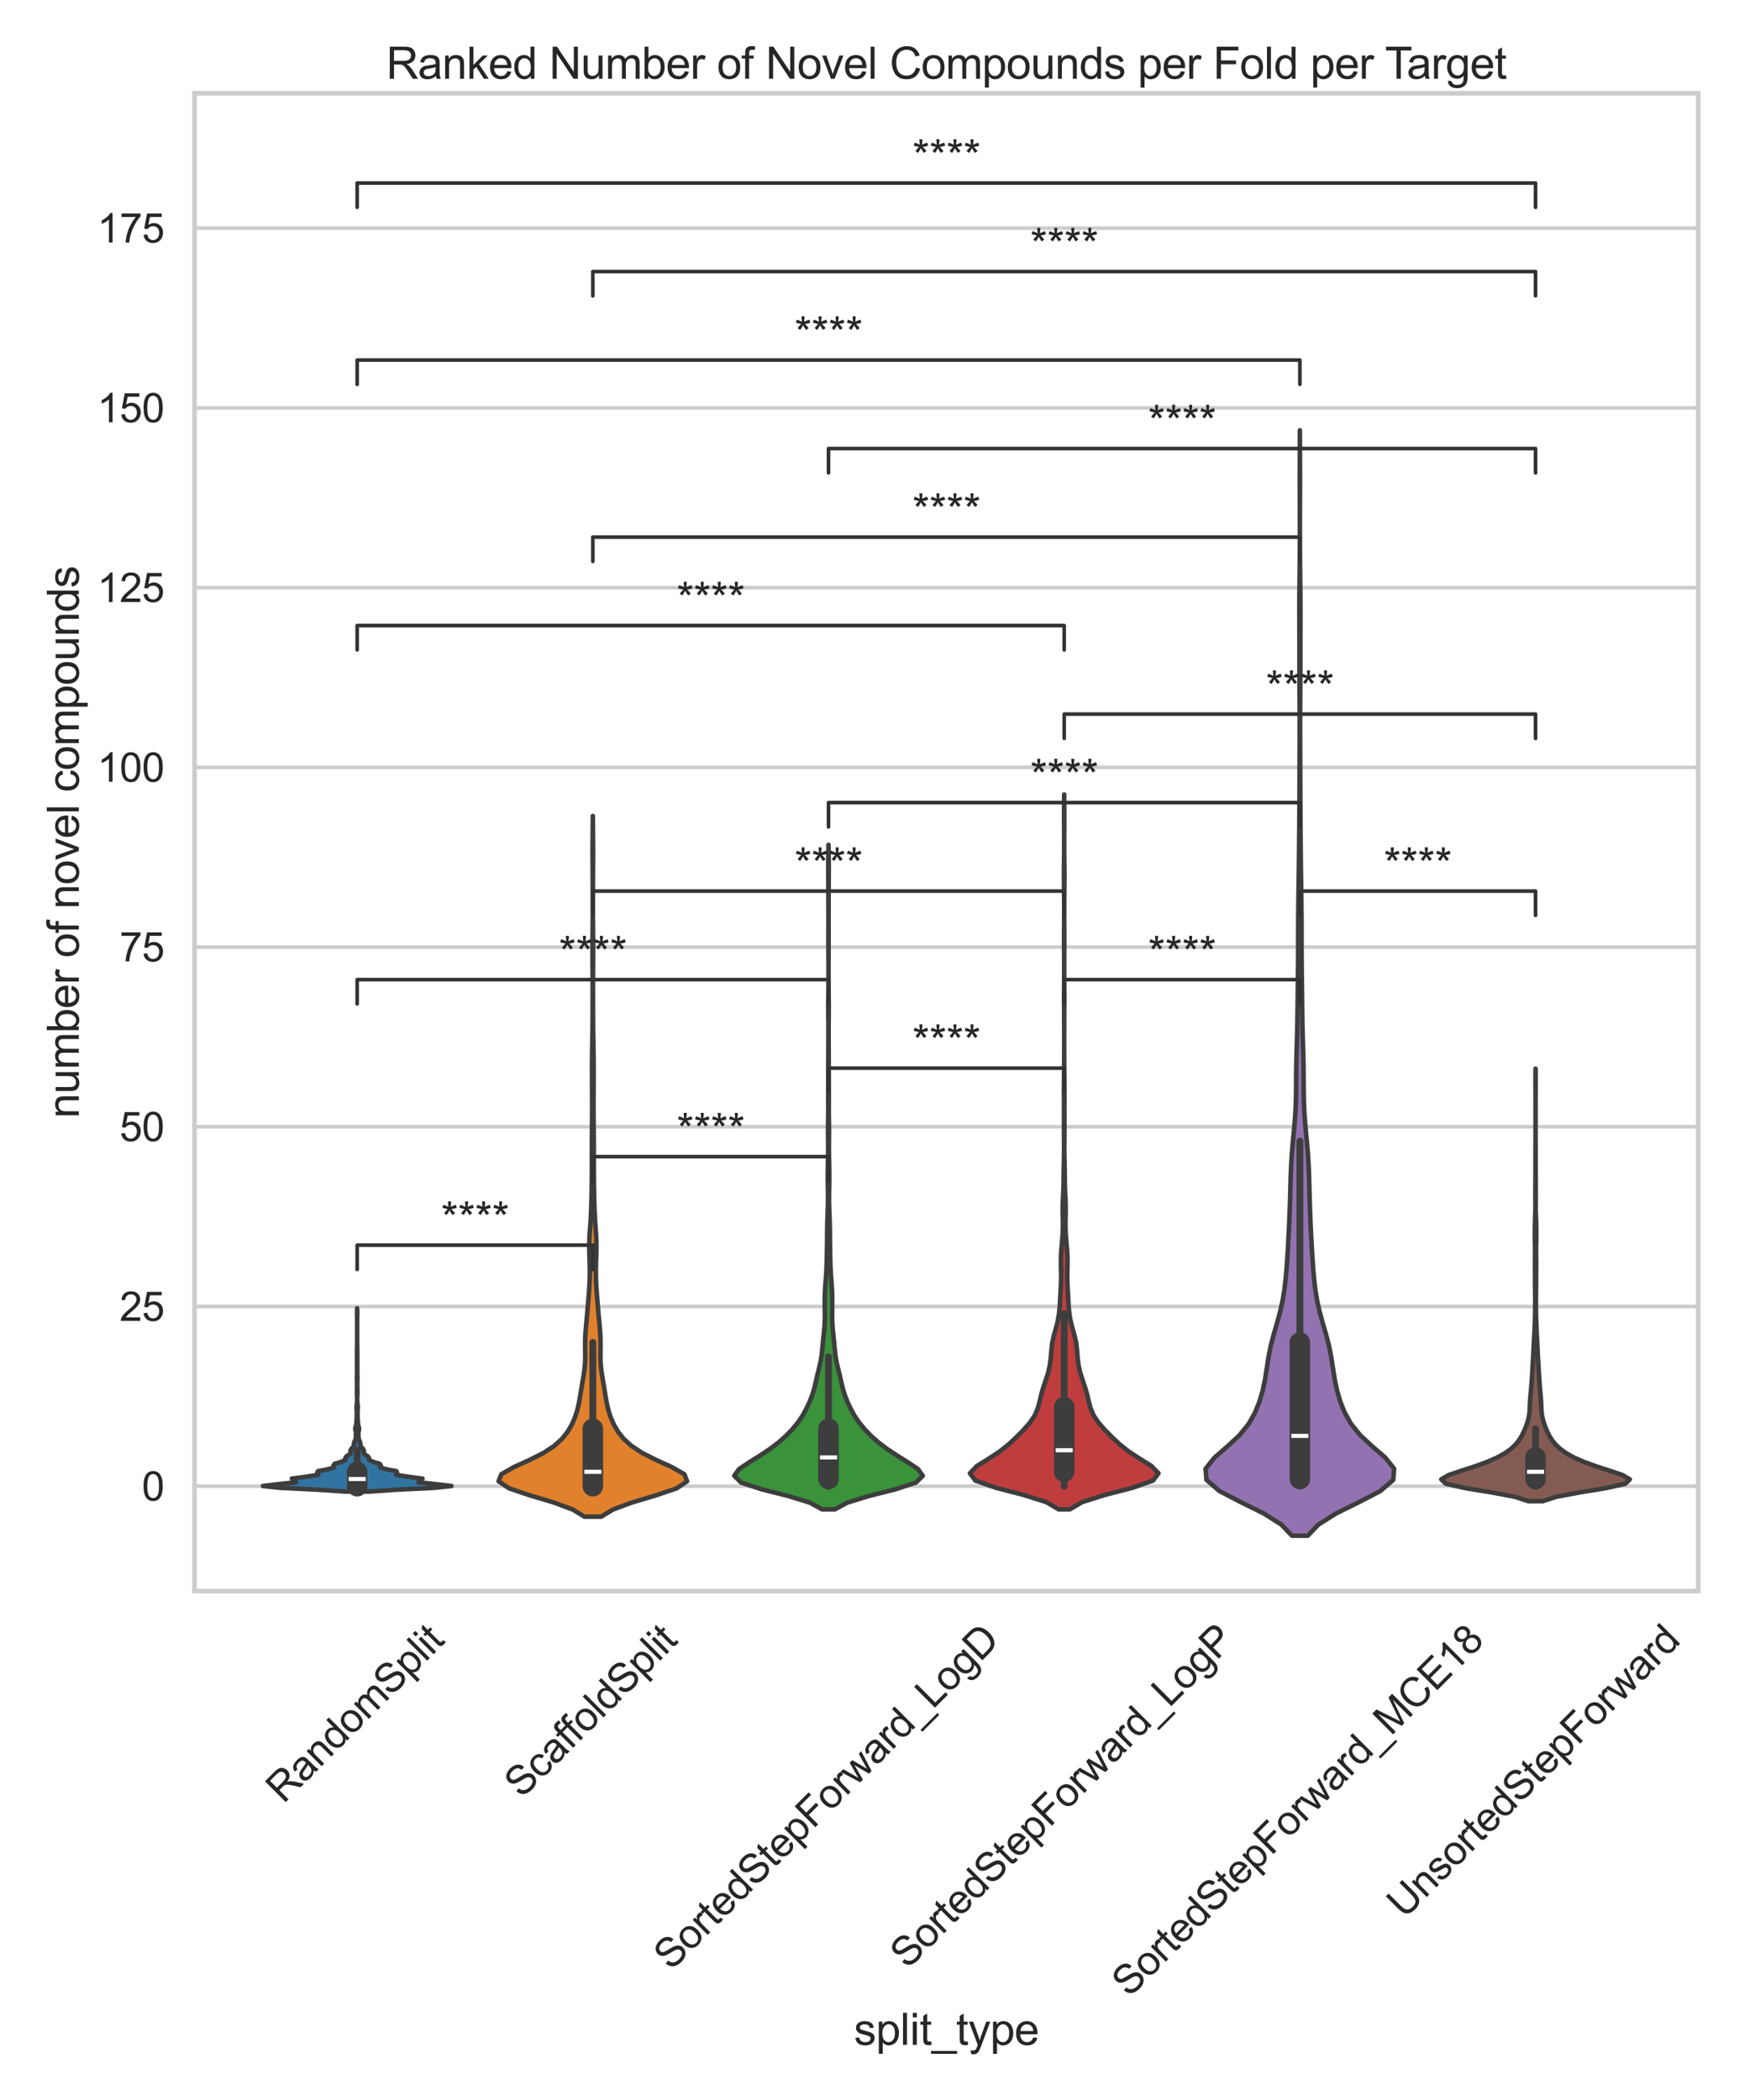 <?xml version="1.0" encoding="utf-8" standalone="no"?>
<!DOCTYPE svg PUBLIC "-//W3C//DTD SVG 1.1//EN"
        "http://www.w3.org/Graphics/SVG/1.1/DTD/svg11.dtd">
<svg xmlns:xlink="http://www.w3.org/1999/xlink" width="720pt" height="864pt" viewBox="0 0 720 864"
     xmlns="http://www.w3.org/2000/svg" version="1.1">
    <defs>
        <style type="text/css">*{stroke-linejoin: round; stroke-linecap: butt}</style>
    </defs>
    <g id="figure_1">
        <g id="patch_1">
            <path d="M 0 864
L 720 864 
L 720 0 
L 0 0 
z
" style="fill: #ffffff"/>
        </g>
        <g id="axes_1">
            <g id="patch_2">
                <path d="M 80.04 654.581
L 698.676 654.581 
L 698.676 38.4 
L 80.04 38.4 
z
" style="fill: #ffffff"/>
            </g>
            <g id="matplotlib.axis_1">
                <g id="xtick_1">
                    <g id="text_1">
                        <!-- RandomSplit -->
                        <g style="fill: #262626"
                           transform="translate(116.636 742.367) rotate(-45) scale(0.165 -0.165)">
                            <defs>
                                <path id="ArialMT-52" d="M 503 0
L 503 4581 
L 2534 4581 
Q 3147 4581 3465 4457 
Q 3784 4334 3975 4021 
Q 4166 3709 4166 3331 
Q 4166 2844 3850 2509 
Q 3534 2175 2875 2084 
Q 3116 1969 3241 1856 
Q 3506 1613 3744 1247 
L 4541 0 
L 3778 0 
L 3172 953 
Q 2906 1366 2734 1584 
Q 2563 1803 2427 1890 
Q 2291 1978 2150 2013 
Q 2047 2034 1813 2034 
L 1109 2034 
L 1109 0 
L 503 0 
z
M 1109 2559 
L 2413 2559 
Q 2828 2559 3062 2645 
Q 3297 2731 3419 2920 
Q 3541 3109 3541 3331 
Q 3541 3656 3305 3865 
Q 3069 4075 2559 4075 
L 1109 4075 
L 1109 2559 
z
" transform="scale(0.016)"/>
                                <path id="ArialMT-61" d="M 2588 409
Q 2275 144 1986 34 
Q 1697 -75 1366 -75 
Q 819 -75 525 192 
Q 231 459 231 875 
Q 231 1119 342 1320 
Q 453 1522 633 1644 
Q 813 1766 1038 1828 
Q 1203 1872 1538 1913 
Q 2219 1994 2541 2106 
Q 2544 2222 2544 2253 
Q 2544 2597 2384 2738 
Q 2169 2928 1744 2928 
Q 1347 2928 1158 2789 
Q 969 2650 878 2297 
L 328 2372 
Q 403 2725 575 2942 
Q 747 3159 1072 3276 
Q 1397 3394 1825 3394 
Q 2250 3394 2515 3294 
Q 2781 3194 2906 3042 
Q 3031 2891 3081 2659 
Q 3109 2516 3109 2141 
L 3109 1391 
Q 3109 606 3145 398 
Q 3181 191 3288 0 
L 2700 0 
Q 2613 175 2588 409 
z
M 2541 1666 
Q 2234 1541 1622 1453 
Q 1275 1403 1131 1340 
Q 988 1278 909 1158 
Q 831 1038 831 891 
Q 831 666 1001 516 
Q 1172 366 1500 366 
Q 1825 366 2078 508 
Q 2331 650 2450 897 
Q 2541 1088 2541 1459 
L 2541 1666 
z
" transform="scale(0.016)"/>
                                <path id="ArialMT-6e" d="M 422 0
L 422 3319 
L 928 3319 
L 928 2847 
Q 1294 3394 1984 3394 
Q 2284 3394 2536 3286 
Q 2788 3178 2913 3003 
Q 3038 2828 3088 2588 
Q 3119 2431 3119 2041 
L 3119 0 
L 2556 0 
L 2556 2019 
Q 2556 2363 2490 2533 
Q 2425 2703 2258 2804 
Q 2091 2906 1866 2906 
Q 1506 2906 1245 2678 
Q 984 2450 984 1813 
L 984 0 
L 422 0 
z
" transform="scale(0.016)"/>
                                <path id="ArialMT-64" d="M 2575 0
L 2575 419 
Q 2259 -75 1647 -75 
Q 1250 -75 917 144 
Q 584 363 401 755 
Q 219 1147 219 1656 
Q 219 2153 384 2558 
Q 550 2963 881 3178 
Q 1213 3394 1622 3394 
Q 1922 3394 2156 3267 
Q 2391 3141 2538 2938 
L 2538 4581 
L 3097 4581 
L 3097 0 
L 2575 0 
z
M 797 1656 
Q 797 1019 1065 703 
Q 1334 388 1700 388 
Q 2069 388 2326 689 
Q 2584 991 2584 1609 
Q 2584 2291 2321 2609 
Q 2059 2928 1675 2928 
Q 1300 2928 1048 2622 
Q 797 2316 797 1656 
z
" transform="scale(0.016)"/>
                                <path id="ArialMT-6f" d="M 213 1659
Q 213 2581 725 3025 
Q 1153 3394 1769 3394 
Q 2453 3394 2887 2945 
Q 3322 2497 3322 1706 
Q 3322 1066 3130 698 
Q 2938 331 2570 128 
Q 2203 -75 1769 -75 
Q 1072 -75 642 372 
Q 213 819 213 1659 
z
M 791 1659 
Q 791 1022 1069 705 
Q 1347 388 1769 388 
Q 2188 388 2466 706 
Q 2744 1025 2744 1678 
Q 2744 2294 2464 2611 
Q 2184 2928 1769 2928 
Q 1347 2928 1069 2612 
Q 791 2297 791 1659 
z
" transform="scale(0.016)"/>
                                <path id="ArialMT-6d" d="M 422 0
L 422 3319 
L 925 3319 
L 925 2853 
Q 1081 3097 1340 3245 
Q 1600 3394 1931 3394 
Q 2300 3394 2536 3241 
Q 2772 3088 2869 2813 
Q 3263 3394 3894 3394 
Q 4388 3394 4653 3120 
Q 4919 2847 4919 2278 
L 4919 0 
L 4359 0 
L 4359 2091 
Q 4359 2428 4304 2576 
Q 4250 2725 4106 2815 
Q 3963 2906 3769 2906 
Q 3419 2906 3187 2673 
Q 2956 2441 2956 1928 
L 2956 0 
L 2394 0 
L 2394 2156 
Q 2394 2531 2256 2718 
Q 2119 2906 1806 2906 
Q 1569 2906 1367 2781 
Q 1166 2656 1075 2415 
Q 984 2175 984 1722 
L 984 0 
L 422 0 
z
" transform="scale(0.016)"/>
                                <path id="ArialMT-53" d="M 288 1472
L 859 1522 
Q 900 1178 1048 958 
Q 1197 738 1509 602 
Q 1822 466 2213 466 
Q 2559 466 2825 569 
Q 3091 672 3220 851 
Q 3350 1031 3350 1244 
Q 3350 1459 3225 1620 
Q 3100 1781 2813 1891 
Q 2628 1963 1997 2114 
Q 1366 2266 1113 2400 
Q 784 2572 623 2826 
Q 463 3081 463 3397 
Q 463 3744 659 4045 
Q 856 4347 1234 4503 
Q 1613 4659 2075 4659 
Q 2584 4659 2973 4495 
Q 3363 4331 3572 4012 
Q 3781 3694 3797 3291 
L 3216 3247 
Q 3169 3681 2898 3903 
Q 2628 4125 2100 4125 
Q 1550 4125 1298 3923 
Q 1047 3722 1047 3438 
Q 1047 3191 1225 3031 
Q 1400 2872 2139 2705 
Q 2878 2538 3153 2413 
Q 3553 2228 3743 1945 
Q 3934 1663 3934 1294 
Q 3934 928 3725 604 
Q 3516 281 3123 101 
Q 2731 -78 2241 -78 
Q 1619 -78 1198 103 
Q 778 284 539 648 
Q 300 1013 288 1472 
z
" transform="scale(0.016)"/>
                                <path id="ArialMT-70" d="M 422 -1272
L 422 3319 
L 934 3319 
L 934 2888 
Q 1116 3141 1344 3267 
Q 1572 3394 1897 3394 
Q 2322 3394 2647 3175 
Q 2972 2956 3137 2557 
Q 3303 2159 3303 1684 
Q 3303 1175 3120 767 
Q 2938 359 2589 142 
Q 2241 -75 1856 -75 
Q 1575 -75 1351 44 
Q 1128 163 984 344 
L 984 -1272 
L 422 -1272 
z
M 931 1641 
Q 931 1000 1190 694 
Q 1450 388 1819 388 
Q 2194 388 2461 705 
Q 2728 1022 2728 1688 
Q 2728 2322 2467 2637 
Q 2206 2953 1844 2953 
Q 1484 2953 1207 2617 
Q 931 2281 931 1641 
z
" transform="scale(0.016)"/>
                                <path id="ArialMT-6c" d="M 409 0
L 409 4581 
L 972 4581 
L 972 0 
L 409 0 
z
" transform="scale(0.016)"/>
                                <path id="ArialMT-69" d="M 425 3934
L 425 4581 
L 988 4581 
L 988 3934 
L 425 3934 
z
M 425 0 
L 425 3319 
L 988 3319 
L 988 0 
L 425 0 
z
" transform="scale(0.016)"/>
                                <path id="ArialMT-74" d="M 1650 503
L 1731 6 
Q 1494 -44 1306 -44 
Q 1000 -44 831 53 
Q 663 150 594 308 
Q 525 466 525 972 
L 525 2881 
L 113 2881 
L 113 3319 
L 525 3319 
L 525 4141 
L 1084 4478 
L 1084 3319 
L 1650 3319 
L 1650 2881 
L 1084 2881 
L 1084 941 
Q 1084 700 1114 631 
Q 1144 563 1211 522 
Q 1278 481 1403 481 
Q 1497 481 1650 503 
z
" transform="scale(0.016)"/>
                            </defs>
                            <use xlink:href="#ArialMT-52"/>
                            <use xlink:href="#ArialMT-61" transform="translate(72.217 0)"/>
                            <use xlink:href="#ArialMT-6e" transform="translate(127.832 0)"/>
                            <use xlink:href="#ArialMT-64" transform="translate(183.447 0)"/>
                            <use xlink:href="#ArialMT-6f" transform="translate(239.062 0)"/>
                            <use xlink:href="#ArialMT-6d" transform="translate(294.678 0)"/>
                            <use xlink:href="#ArialMT-53" transform="translate(377.979 0)"/>
                            <use xlink:href="#ArialMT-70" transform="translate(444.678 0)"/>
                            <use xlink:href="#ArialMT-6c" transform="translate(500.293 0)"/>
                            <use xlink:href="#ArialMT-69" transform="translate(522.51 0)"/>
                            <use xlink:href="#ArialMT-74" transform="translate(544.727 0)"/>
                        </g>
                    </g>
                </g>
                <g id="xtick_2">
                    <g id="text_2">
                        <!-- ScaffoldSplit -->
                        <g style="fill: #262626"
                           transform="translate(214.674 740.222) rotate(-45) scale(0.165 -0.165)">
                            <defs>
                                <path id="ArialMT-63" d="M 2588 1216
L 3141 1144 
Q 3050 572 2676 248 
Q 2303 -75 1759 -75 
Q 1078 -75 664 370 
Q 250 816 250 1647 
Q 250 2184 428 2587 
Q 606 2991 970 3192 
Q 1334 3394 1763 3394 
Q 2303 3394 2647 3120 
Q 2991 2847 3088 2344 
L 2541 2259 
Q 2463 2594 2264 2762 
Q 2066 2931 1784 2931 
Q 1359 2931 1093 2626 
Q 828 2322 828 1663 
Q 828 994 1084 691 
Q 1341 388 1753 388 
Q 2084 388 2306 591 
Q 2528 794 2588 1216 
z
" transform="scale(0.016)"/>
                                <path id="ArialMT-66" d="M 556 0
L 556 2881 
L 59 2881 
L 59 3319 
L 556 3319 
L 556 3672 
Q 556 4006 616 4169 
Q 697 4388 901 4523 
Q 1106 4659 1475 4659 
Q 1713 4659 2000 4603 
L 1916 4113 
Q 1741 4144 1584 4144 
Q 1328 4144 1222 4034 
Q 1116 3925 1116 3625 
L 1116 3319 
L 1763 3319 
L 1763 2881 
L 1116 2881 
L 1116 0 
L 556 0 
z
" transform="scale(0.016)"/>
                            </defs>
                            <use xlink:href="#ArialMT-53"/>
                            <use xlink:href="#ArialMT-63" transform="translate(66.699 0)"/>
                            <use xlink:href="#ArialMT-61" transform="translate(116.699 0)"/>
                            <use xlink:href="#ArialMT-66" transform="translate(172.314 0)"/>
                            <use xlink:href="#ArialMT-66" transform="translate(198.348 0)"/>
                            <use xlink:href="#ArialMT-6f" transform="translate(226.131 0)"/>
                            <use xlink:href="#ArialMT-6c" transform="translate(281.746 0)"/>
                            <use xlink:href="#ArialMT-64" transform="translate(303.963 0)"/>
                            <use xlink:href="#ArialMT-53" transform="translate(359.578 0)"/>
                            <use xlink:href="#ArialMT-70" transform="translate(426.277 0)"/>
                            <use xlink:href="#ArialMT-6c" transform="translate(481.893 0)"/>
                            <use xlink:href="#ArialMT-69" transform="translate(504.109 0)"/>
                            <use xlink:href="#ArialMT-74" transform="translate(526.326 0)"/>
                        </g>
                    </g>
                </g>
                <g id="xtick_3">
                    <g id="text_3">
                        <!-- SortedStepForward_LogD -->
                        <g style="fill: #262626"
                           transform="translate(276.126 811.111) rotate(-45) scale(0.165 -0.165)">
                            <defs>
                                <path id="ArialMT-72" d="M 416 0
L 416 3319 
L 922 3319 
L 922 2816 
Q 1116 3169 1280 3281 
Q 1444 3394 1641 3394 
Q 1925 3394 2219 3213 
L 2025 2691 
Q 1819 2813 1613 2813 
Q 1428 2813 1281 2702 
Q 1134 2591 1072 2394 
Q 978 2094 978 1738 
L 978 0 
L 416 0 
z
" transform="scale(0.016)"/>
                                <path id="ArialMT-65" d="M 2694 1069
L 3275 997 
Q 3138 488 2766 206 
Q 2394 -75 1816 -75 
Q 1088 -75 661 373 
Q 234 822 234 1631 
Q 234 2469 665 2931 
Q 1097 3394 1784 3394 
Q 2450 3394 2872 2941 
Q 3294 2488 3294 1666 
Q 3294 1616 3291 1516 
L 816 1516 
Q 847 969 1125 678 
Q 1403 388 1819 388 
Q 2128 388 2347 550 
Q 2566 713 2694 1069 
z
M 847 1978 
L 2700 1978 
Q 2663 2397 2488 2606 
Q 2219 2931 1791 2931 
Q 1403 2931 1139 2672 
Q 875 2413 847 1978 
z
" transform="scale(0.016)"/>
                                <path id="ArialMT-46" d="M 525 0
L 525 4581 
L 3616 4581 
L 3616 4041 
L 1131 4041 
L 1131 2622 
L 3281 2622 
L 3281 2081 
L 1131 2081 
L 1131 0 
L 525 0 
z
" transform="scale(0.016)"/>
                                <path id="ArialMT-77" d="M 1034 0
L 19 3319 
L 600 3319 
L 1128 1403 
L 1325 691 
Q 1338 744 1497 1375 
L 2025 3319 
L 2603 3319 
L 3100 1394 
L 3266 759 
L 3456 1400 
L 4025 3319 
L 4572 3319 
L 3534 0 
L 2950 0 
L 2422 1988 
L 2294 2553 
L 1622 0 
L 1034 0 
z
" transform="scale(0.016)"/>
                                <path id="ArialMT-5f" d="M -97 -1272
L -97 -866 
L 3631 -866 
L 3631 -1272 
L -97 -1272 
z
" transform="scale(0.016)"/>
                                <path id="ArialMT-4c" d="M 469 0
L 469 4581 
L 1075 4581 
L 1075 541 
L 3331 541 
L 3331 0 
L 469 0 
z
" transform="scale(0.016)"/>
                                <path id="ArialMT-67" d="M 319 -275
L 866 -356 
Q 900 -609 1056 -725 
Q 1266 -881 1628 -881 
Q 2019 -881 2231 -725 
Q 2444 -569 2519 -288 
Q 2563 -116 2559 434 
Q 2191 0 1641 0 
Q 956 0 581 494 
Q 206 988 206 1678 
Q 206 2153 378 2554 
Q 550 2956 876 3175 
Q 1203 3394 1644 3394 
Q 2231 3394 2613 2919 
L 2613 3319 
L 3131 3319 
L 3131 450 
Q 3131 -325 2973 -648 
Q 2816 -972 2473 -1159 
Q 2131 -1347 1631 -1347 
Q 1038 -1347 672 -1080 
Q 306 -813 319 -275 
z
M 784 1719 
Q 784 1066 1043 766 
Q 1303 466 1694 466 
Q 2081 466 2343 764 
Q 2606 1063 2606 1700 
Q 2606 2309 2336 2618 
Q 2066 2928 1684 2928 
Q 1309 2928 1046 2623 
Q 784 2319 784 1719 
z
" transform="scale(0.016)"/>
                                <path id="ArialMT-44" d="M 494 0
L 494 4581 
L 2072 4581 
Q 2606 4581 2888 4516 
Q 3281 4425 3559 4188 
Q 3922 3881 4101 3404 
Q 4281 2928 4281 2316 
Q 4281 1794 4159 1391 
Q 4038 988 3847 723 
Q 3656 459 3429 307 
Q 3203 156 2883 78 
Q 2563 0 2147 0 
L 494 0 
z
M 1100 541 
L 2078 541 
Q 2531 541 2789 625 
Q 3047 709 3200 863 
Q 3416 1078 3536 1442 
Q 3656 1806 3656 2325 
Q 3656 3044 3420 3430 
Q 3184 3816 2847 3947 
Q 2603 4041 2063 4041 
L 1100 4041 
L 1100 541 
z
" transform="scale(0.016)"/>
                            </defs>
                            <use xlink:href="#ArialMT-53"/>
                            <use xlink:href="#ArialMT-6f" transform="translate(66.699 0)"/>
                            <use xlink:href="#ArialMT-72" transform="translate(122.314 0)"/>
                            <use xlink:href="#ArialMT-74" transform="translate(155.615 0)"/>
                            <use xlink:href="#ArialMT-65" transform="translate(183.398 0)"/>
                            <use xlink:href="#ArialMT-64" transform="translate(239.014 0)"/>
                            <use xlink:href="#ArialMT-53" transform="translate(294.629 0)"/>
                            <use xlink:href="#ArialMT-74" transform="translate(361.328 0)"/>
                            <use xlink:href="#ArialMT-65" transform="translate(389.111 0)"/>
                            <use xlink:href="#ArialMT-70" transform="translate(444.727 0)"/>
                            <use xlink:href="#ArialMT-46" transform="translate(500.342 0)"/>
                            <use xlink:href="#ArialMT-6f" transform="translate(561.426 0)"/>
                            <use xlink:href="#ArialMT-72" transform="translate(617.041 0)"/>
                            <use xlink:href="#ArialMT-77" transform="translate(650.342 0)"/>
                            <use xlink:href="#ArialMT-61" transform="translate(722.559 0)"/>
                            <use xlink:href="#ArialMT-72" transform="translate(778.174 0)"/>
                            <use xlink:href="#ArialMT-64" transform="translate(811.475 0)"/>
                            <use xlink:href="#ArialMT-5f" transform="translate(867.09 0)"/>
                            <use xlink:href="#ArialMT-4c" transform="translate(922.705 0)"/>
                            <use xlink:href="#ArialMT-6f" transform="translate(978.32 0)"/>
                            <use xlink:href="#ArialMT-67" transform="translate(1033.936 0)"/>
                            <use xlink:href="#ArialMT-44" transform="translate(1089.551 0)"/>
                        </g>
                    </g>
                </g>
                <g id="xtick_4">
                    <g id="text_4">
                        <!-- SortedStepForward_LogP -->
                        <g style="fill: #262626"
                           transform="translate(373.413 810.468) rotate(-45) scale(0.165 -0.165)">
                            <defs>
                                <path id="ArialMT-50" d="M 494 0
L 494 4581 
L 2222 4581 
Q 2678 4581 2919 4538 
Q 3256 4481 3484 4323 
Q 3713 4166 3852 3881 
Q 3991 3597 3991 3256 
Q 3991 2672 3619 2267 
Q 3247 1863 2275 1863 
L 1100 1863 
L 1100 0 
L 494 0 
z
M 1100 2403 
L 2284 2403 
Q 2872 2403 3119 2622 
Q 3366 2841 3366 3238 
Q 3366 3525 3220 3729 
Q 3075 3934 2838 4000 
Q 2684 4041 2272 4041 
L 1100 4041 
L 1100 2403 
z
" transform="scale(0.016)"/>
                            </defs>
                            <use xlink:href="#ArialMT-53"/>
                            <use xlink:href="#ArialMT-6f" transform="translate(66.699 0)"/>
                            <use xlink:href="#ArialMT-72" transform="translate(122.314 0)"/>
                            <use xlink:href="#ArialMT-74" transform="translate(155.615 0)"/>
                            <use xlink:href="#ArialMT-65" transform="translate(183.398 0)"/>
                            <use xlink:href="#ArialMT-64" transform="translate(239.014 0)"/>
                            <use xlink:href="#ArialMT-53" transform="translate(294.629 0)"/>
                            <use xlink:href="#ArialMT-74" transform="translate(361.328 0)"/>
                            <use xlink:href="#ArialMT-65" transform="translate(389.111 0)"/>
                            <use xlink:href="#ArialMT-70" transform="translate(444.727 0)"/>
                            <use xlink:href="#ArialMT-46" transform="translate(500.342 0)"/>
                            <use xlink:href="#ArialMT-6f" transform="translate(561.426 0)"/>
                            <use xlink:href="#ArialMT-72" transform="translate(617.041 0)"/>
                            <use xlink:href="#ArialMT-77" transform="translate(650.342 0)"/>
                            <use xlink:href="#ArialMT-61" transform="translate(722.559 0)"/>
                            <use xlink:href="#ArialMT-72" transform="translate(778.174 0)"/>
                            <use xlink:href="#ArialMT-64" transform="translate(811.475 0)"/>
                            <use xlink:href="#ArialMT-5f" transform="translate(867.09 0)"/>
                            <use xlink:href="#ArialMT-4c" transform="translate(922.705 0)"/>
                            <use xlink:href="#ArialMT-6f" transform="translate(978.32 0)"/>
                            <use xlink:href="#ArialMT-67" transform="translate(1033.936 0)"/>
                            <use xlink:href="#ArialMT-50" transform="translate(1089.551 0)"/>
                        </g>
                    </g>
                </g>
                <g id="xtick_5">
                    <g id="text_5">
                        <!-- SortedStepForward_MCE18 -->
                        <g style="fill: #262626"
                           transform="translate(464.618 822.124) rotate(-45) scale(0.165 -0.165)">
                            <defs>
                                <path id="ArialMT-4d" d="M 475 0
L 475 4581 
L 1388 4581 
L 2472 1338 
Q 2622 884 2691 659 
Q 2769 909 2934 1394 
L 4031 4581 
L 4847 4581 
L 4847 0 
L 4263 0 
L 4263 3834 
L 2931 0 
L 2384 0 
L 1059 3900 
L 1059 0 
L 475 0 
z
" transform="scale(0.016)"/>
                                <path id="ArialMT-43" d="M 3763 1606
L 4369 1453 
Q 4178 706 3683 314 
Q 3188 -78 2472 -78 
Q 1731 -78 1267 223 
Q 803 525 561 1097 
Q 319 1669 319 2325 
Q 319 3041 592 3573 
Q 866 4106 1370 4382 
Q 1875 4659 2481 4659 
Q 3169 4659 3637 4309 
Q 4106 3959 4291 3325 
L 3694 3184 
Q 3534 3684 3231 3912 
Q 2928 4141 2469 4141 
Q 1941 4141 1586 3887 
Q 1231 3634 1087 3207 
Q 944 2781 944 2328 
Q 944 1744 1114 1308 
Q 1284 872 1643 656 
Q 2003 441 2422 441 
Q 2931 441 3284 734 
Q 3638 1028 3763 1606 
z
" transform="scale(0.016)"/>
                                <path id="ArialMT-45" d="M 506 0
L 506 4581 
L 3819 4581 
L 3819 4041 
L 1113 4041 
L 1113 2638 
L 3647 2638 
L 3647 2100 
L 1113 2100 
L 1113 541 
L 3925 541 
L 3925 0 
L 506 0 
z
" transform="scale(0.016)"/>
                                <path id="ArialMT-31" d="M 2384 0
L 1822 0 
L 1822 3584 
Q 1619 3391 1289 3197 
Q 959 3003 697 2906 
L 697 3450 
Q 1169 3672 1522 3987 
Q 1875 4303 2022 4600 
L 2384 4600 
L 2384 0 
z
" transform="scale(0.016)"/>
                                <path id="ArialMT-38" d="M 1131 2484
Q 781 2613 612 2850 
Q 444 3088 444 3419 
Q 444 3919 803 4259 
Q 1163 4600 1759 4600 
Q 2359 4600 2725 4251 
Q 3091 3903 3091 3403 
Q 3091 3084 2923 2848 
Q 2756 2613 2416 2484 
Q 2838 2347 3058 2040 
Q 3278 1734 3278 1309 
Q 3278 722 2862 322 
Q 2447 -78 1769 -78 
Q 1091 -78 675 323 
Q 259 725 259 1325 
Q 259 1772 486 2073 
Q 713 2375 1131 2484 
z
M 1019 3438 
Q 1019 3113 1228 2906 
Q 1438 2700 1772 2700 
Q 2097 2700 2305 2904 
Q 2513 3109 2513 3406 
Q 2513 3716 2298 3927 
Q 2084 4138 1766 4138 
Q 1444 4138 1231 3931 
Q 1019 3725 1019 3438 
z
M 838 1322 
Q 838 1081 952 856 
Q 1066 631 1291 507 
Q 1516 384 1775 384 
Q 2178 384 2440 643 
Q 2703 903 2703 1303 
Q 2703 1709 2433 1975 
Q 2163 2241 1756 2241 
Q 1359 2241 1098 1978 
Q 838 1716 838 1322 
z
" transform="scale(0.016)"/>
                            </defs>
                            <use xlink:href="#ArialMT-53"/>
                            <use xlink:href="#ArialMT-6f" transform="translate(66.699 0)"/>
                            <use xlink:href="#ArialMT-72" transform="translate(122.314 0)"/>
                            <use xlink:href="#ArialMT-74" transform="translate(155.615 0)"/>
                            <use xlink:href="#ArialMT-65" transform="translate(183.398 0)"/>
                            <use xlink:href="#ArialMT-64" transform="translate(239.014 0)"/>
                            <use xlink:href="#ArialMT-53" transform="translate(294.629 0)"/>
                            <use xlink:href="#ArialMT-74" transform="translate(361.328 0)"/>
                            <use xlink:href="#ArialMT-65" transform="translate(389.111 0)"/>
                            <use xlink:href="#ArialMT-70" transform="translate(444.727 0)"/>
                            <use xlink:href="#ArialMT-46" transform="translate(500.342 0)"/>
                            <use xlink:href="#ArialMT-6f" transform="translate(561.426 0)"/>
                            <use xlink:href="#ArialMT-72" transform="translate(617.041 0)"/>
                            <use xlink:href="#ArialMT-77" transform="translate(650.342 0)"/>
                            <use xlink:href="#ArialMT-61" transform="translate(722.559 0)"/>
                            <use xlink:href="#ArialMT-72" transform="translate(778.174 0)"/>
                            <use xlink:href="#ArialMT-64" transform="translate(811.475 0)"/>
                            <use xlink:href="#ArialMT-5f" transform="translate(867.09 0)"/>
                            <use xlink:href="#ArialMT-4d" transform="translate(922.705 0)"/>
                            <use xlink:href="#ArialMT-43" transform="translate(1006.006 0)"/>
                            <use xlink:href="#ArialMT-45" transform="translate(1078.223 0)"/>
                            <use xlink:href="#ArialMT-31" transform="translate(1144.922 0)"/>
                            <use xlink:href="#ArialMT-38" transform="translate(1200.537 0)"/>
                        </g>
                    </g>
                </g>
                <g id="xtick_6">
                    <g id="text_6">
                        <!-- UnsortedStepForward -->
                        <g style="fill: #262626"
                           transform="translate(577.796 789.698) rotate(-45) scale(0.165 -0.165)">
                            <defs>
                                <path id="ArialMT-55" d="M 3500 4581
L 4106 4581 
L 4106 1934 
Q 4106 1244 3950 837 
Q 3794 431 3386 176 
Q 2978 -78 2316 -78 
Q 1672 -78 1262 144 
Q 853 366 678 786 
Q 503 1206 503 1934 
L 503 4581 
L 1109 4581 
L 1109 1938 
Q 1109 1341 1220 1058 
Q 1331 775 1601 622 
Q 1872 469 2263 469 
Q 2931 469 3215 772 
Q 3500 1075 3500 1938 
L 3500 4581 
z
" transform="scale(0.016)"/>
                                <path id="ArialMT-73" d="M 197 991
L 753 1078 
Q 800 744 1014 566 
Q 1228 388 1613 388 
Q 2000 388 2187 545 
Q 2375 703 2375 916 
Q 2375 1106 2209 1216 
Q 2094 1291 1634 1406 
Q 1016 1563 777 1677 
Q 538 1791 414 1992 
Q 291 2194 291 2438 
Q 291 2659 392 2848 
Q 494 3038 669 3163 
Q 800 3259 1026 3326 
Q 1253 3394 1513 3394 
Q 1903 3394 2198 3281 
Q 2494 3169 2634 2976 
Q 2775 2784 2828 2463 
L 2278 2388 
Q 2241 2644 2061 2787 
Q 1881 2931 1553 2931 
Q 1166 2931 1000 2803 
Q 834 2675 834 2503 
Q 834 2394 903 2306 
Q 972 2216 1119 2156 
Q 1203 2125 1616 2013 
Q 2213 1853 2448 1751 
Q 2684 1650 2818 1456 
Q 2953 1263 2953 975 
Q 2953 694 2789 445 
Q 2625 197 2315 61 
Q 2006 -75 1616 -75 
Q 969 -75 630 194 
Q 291 463 197 991 
z
" transform="scale(0.016)"/>
                            </defs>
                            <use xlink:href="#ArialMT-55"/>
                            <use xlink:href="#ArialMT-6e" transform="translate(72.217 0)"/>
                            <use xlink:href="#ArialMT-73" transform="translate(127.832 0)"/>
                            <use xlink:href="#ArialMT-6f" transform="translate(177.832 0)"/>
                            <use xlink:href="#ArialMT-72" transform="translate(233.447 0)"/>
                            <use xlink:href="#ArialMT-74" transform="translate(266.748 0)"/>
                            <use xlink:href="#ArialMT-65" transform="translate(294.531 0)"/>
                            <use xlink:href="#ArialMT-64" transform="translate(350.146 0)"/>
                            <use xlink:href="#ArialMT-53" transform="translate(405.762 0)"/>
                            <use xlink:href="#ArialMT-74" transform="translate(472.461 0)"/>
                            <use xlink:href="#ArialMT-65" transform="translate(500.244 0)"/>
                            <use xlink:href="#ArialMT-70" transform="translate(555.859 0)"/>
                            <use xlink:href="#ArialMT-46" transform="translate(611.475 0)"/>
                            <use xlink:href="#ArialMT-6f" transform="translate(672.559 0)"/>
                            <use xlink:href="#ArialMT-72" transform="translate(728.174 0)"/>
                            <use xlink:href="#ArialMT-77" transform="translate(761.475 0)"/>
                            <use xlink:href="#ArialMT-61" transform="translate(833.691 0)"/>
                            <use xlink:href="#ArialMT-72" transform="translate(889.307 0)"/>
                            <use xlink:href="#ArialMT-64" transform="translate(922.607 0)"/>
                        </g>
                    </g>
                </g>
                <g id="text_7">
                    <!-- split_type -->
                    <g style="fill: #262626" transform="translate(351.339 841.327) scale(0.18 -0.18)">
                        <defs>
                            <path id="ArialMT-79" d="M 397 -1278
L 334 -750 
Q 519 -800 656 -800 
Q 844 -800 956 -737 
Q 1069 -675 1141 -563 
Q 1194 -478 1313 -144 
Q 1328 -97 1363 -6 
L 103 3319 
L 709 3319 
L 1400 1397 
Q 1534 1031 1641 628 
Q 1738 1016 1872 1384 
L 2581 3319 
L 3144 3319 
L 1881 -56 
Q 1678 -603 1566 -809 
Q 1416 -1088 1222 -1217 
Q 1028 -1347 759 -1347 
Q 597 -1347 397 -1278 
z
" transform="scale(0.016)"/>
                        </defs>
                        <use xlink:href="#ArialMT-73"/>
                        <use xlink:href="#ArialMT-70" transform="translate(50 0)"/>
                        <use xlink:href="#ArialMT-6c" transform="translate(105.615 0)"/>
                        <use xlink:href="#ArialMT-69" transform="translate(127.832 0)"/>
                        <use xlink:href="#ArialMT-74" transform="translate(150.049 0)"/>
                        <use xlink:href="#ArialMT-5f" transform="translate(177.832 0)"/>
                        <use xlink:href="#ArialMT-74" transform="translate(233.447 0)"/>
                        <use xlink:href="#ArialMT-79" transform="translate(261.23 0)"/>
                        <use xlink:href="#ArialMT-70" transform="translate(311.23 0)"/>
                        <use xlink:href="#ArialMT-65" transform="translate(366.846 0)"/>
                    </g>
                </g>
            </g>
            <g id="matplotlib.axis_2">
                <g id="ytick_1">
                    <g id="line2d_1">
                        <path d="M 80.04 611.47
L 698.676 611.47 
" clip-path="url(#p5dc229b528)" style="fill: none; stroke: #cccccc; stroke-width: 1.5; stroke-linecap: round"/>
                    </g>
                    <g id="text_8">
                        <!-- 0 -->
                        <g style="fill: #262626" transform="translate(58.364 617.375) scale(0.165 -0.165)">
                            <defs>
                                <path id="ArialMT-30" d="M 266 2259
Q 266 3072 433 3567 
Q 600 4063 929 4331 
Q 1259 4600 1759 4600 
Q 2128 4600 2406 4451 
Q 2684 4303 2865 4023 
Q 3047 3744 3150 3342 
Q 3253 2941 3253 2259 
Q 3253 1453 3087 958 
Q 2922 463 2592 192 
Q 2263 -78 1759 -78 
Q 1097 -78 719 397 
Q 266 969 266 2259 
z
M 844 2259 
Q 844 1131 1108 757 
Q 1372 384 1759 384 
Q 2147 384 2411 759 
Q 2675 1134 2675 2259 
Q 2675 3391 2411 3762 
Q 2147 4134 1753 4134 
Q 1366 4134 1134 3806 
Q 844 3388 844 2259 
z
" transform="scale(0.016)"/>
                            </defs>
                            <use xlink:href="#ArialMT-30"/>
                        </g>
                    </g>
                </g>
                <g id="ytick_2">
                    <g id="line2d_2">
                        <path d="M 80.04 537.529
L 698.676 537.529 
" clip-path="url(#p5dc229b528)" style="fill: none; stroke: #cccccc; stroke-width: 1.5; stroke-linecap: round"/>
                    </g>
                    <g id="text_9">
                        <!-- 25 -->
                        <g style="fill: #262626" transform="translate(49.189 543.435) scale(0.165 -0.165)">
                            <defs>
                                <path id="ArialMT-32" d="M 3222 541
L 3222 0 
L 194 0 
Q 188 203 259 391 
Q 375 700 629 1000 
Q 884 1300 1366 1694 
Q 2113 2306 2375 2664 
Q 2638 3022 2638 3341 
Q 2638 3675 2398 3904 
Q 2159 4134 1775 4134 
Q 1369 4134 1125 3890 
Q 881 3647 878 3216 
L 300 3275 
Q 359 3922 746 4261 
Q 1134 4600 1788 4600 
Q 2447 4600 2831 4234 
Q 3216 3869 3216 3328 
Q 3216 3053 3103 2787 
Q 2991 2522 2730 2228 
Q 2469 1934 1863 1422 
Q 1356 997 1212 845 
Q 1069 694 975 541 
L 3222 541 
z
" transform="scale(0.016)"/>
                                <path id="ArialMT-35" d="M 266 1200
L 856 1250 
Q 922 819 1161 601 
Q 1400 384 1738 384 
Q 2144 384 2425 690 
Q 2706 997 2706 1503 
Q 2706 1984 2436 2262 
Q 2166 2541 1728 2541 
Q 1456 2541 1237 2417 
Q 1019 2294 894 2097 
L 366 2166 
L 809 4519 
L 3088 4519 
L 3088 3981 
L 1259 3981 
L 1013 2750 
Q 1425 3038 1878 3038 
Q 2478 3038 2890 2622 
Q 3303 2206 3303 1553 
Q 3303 931 2941 478 
Q 2500 -78 1738 -78 
Q 1113 -78 717 272 
Q 322 622 266 1200 
z
" transform="scale(0.016)"/>
                            </defs>
                            <use xlink:href="#ArialMT-32"/>
                            <use xlink:href="#ArialMT-35" transform="translate(55.615 0)"/>
                        </g>
                    </g>
                </g>
                <g id="ytick_3">
                    <g id="line2d_3">
                        <path d="M 80.04 463.589
L 698.676 463.589 
" clip-path="url(#p5dc229b528)" style="fill: none; stroke: #cccccc; stroke-width: 1.5; stroke-linecap: round"/>
                    </g>
                    <g id="text_10">
                        <!-- 50 -->
                        <g style="fill: #262626" transform="translate(49.189 469.494) scale(0.165 -0.165)">
                            <use xlink:href="#ArialMT-35"/>
                            <use xlink:href="#ArialMT-30" transform="translate(55.615 0)"/>
                        </g>
                    </g>
                </g>
                <g id="ytick_4">
                    <g id="line2d_4">
                        <path d="M 80.04 389.649
L 698.676 389.649 
" clip-path="url(#p5dc229b528)" style="fill: none; stroke: #cccccc; stroke-width: 1.5; stroke-linecap: round"/>
                    </g>
                    <g id="text_11">
                        <!-- 75 -->
                        <g style="fill: #262626" transform="translate(49.189 395.554) scale(0.165 -0.165)">
                            <defs>
                                <path id="ArialMT-37" d="M 303 3981
L 303 4522 
L 3269 4522 
L 3269 4084 
Q 2831 3619 2401 2847 
Q 1972 2075 1738 1259 
Q 1569 684 1522 0 
L 944 0 
Q 953 541 1156 1306 
Q 1359 2072 1739 2783 
Q 2119 3494 2547 3981 
L 303 3981 
z
" transform="scale(0.016)"/>
                            </defs>
                            <use xlink:href="#ArialMT-37"/>
                            <use xlink:href="#ArialMT-35" transform="translate(55.615 0)"/>
                        </g>
                    </g>
                </g>
                <g id="ytick_5">
                    <g id="line2d_5">
                        <path d="M 80.04 315.708
L 698.676 315.708 
" clip-path="url(#p5dc229b528)" style="fill: none; stroke: #cccccc; stroke-width: 1.5; stroke-linecap: round"/>
                    </g>
                    <g id="text_12">
                        <!-- 100 -->
                        <g style="fill: #262626" transform="translate(40.013 321.614) scale(0.165 -0.165)">
                            <use xlink:href="#ArialMT-31"/>
                            <use xlink:href="#ArialMT-30" transform="translate(55.615 0)"/>
                            <use xlink:href="#ArialMT-30" transform="translate(111.23 0)"/>
                        </g>
                    </g>
                </g>
                <g id="ytick_6">
                    <g id="line2d_6">
                        <path d="M 80.04 241.768
L 698.676 241.768 
" clip-path="url(#p5dc229b528)" style="fill: none; stroke: #cccccc; stroke-width: 1.5; stroke-linecap: round"/>
                    </g>
                    <g id="text_13">
                        <!-- 125 -->
                        <g style="fill: #262626" transform="translate(40.013 247.673) scale(0.165 -0.165)">
                            <use xlink:href="#ArialMT-31"/>
                            <use xlink:href="#ArialMT-32" transform="translate(55.615 0)"/>
                            <use xlink:href="#ArialMT-35" transform="translate(111.23 0)"/>
                        </g>
                    </g>
                </g>
                <g id="ytick_7">
                    <g id="line2d_7">
                        <path d="M 80.04 167.828
L 698.676 167.828 
" clip-path="url(#p5dc229b528)" style="fill: none; stroke: #cccccc; stroke-width: 1.5; stroke-linecap: round"/>
                    </g>
                    <g id="text_14">
                        <!-- 150 -->
                        <g style="fill: #262626" transform="translate(40.013 173.733) scale(0.165 -0.165)">
                            <use xlink:href="#ArialMT-31"/>
                            <use xlink:href="#ArialMT-35" transform="translate(55.615 0)"/>
                            <use xlink:href="#ArialMT-30" transform="translate(111.23 0)"/>
                        </g>
                    </g>
                </g>
                <g id="ytick_8">
                    <g id="line2d_8">
                        <path d="M 80.04 93.887
L 698.676 93.887 
" clip-path="url(#p5dc229b528)" style="fill: none; stroke: #cccccc; stroke-width: 1.5; stroke-linecap: round"/>
                    </g>
                    <g id="text_15">
                        <!-- 175 -->
                        <g style="fill: #262626" transform="translate(40.013 99.793) scale(0.165 -0.165)">
                            <use xlink:href="#ArialMT-31"/>
                            <use xlink:href="#ArialMT-37" transform="translate(55.615 0)"/>
                            <use xlink:href="#ArialMT-35" transform="translate(111.23 0)"/>
                        </g>
                    </g>
                </g>
                <g id="text_16">
                    <!-- number of novel compounds -->
                    <g style="fill: #262626" transform="translate(32.436 460.049) rotate(-90) scale(0.18 -0.18)">
                        <defs>
                            <path id="ArialMT-75" d="M 2597 0
L 2597 488 
Q 2209 -75 1544 -75 
Q 1250 -75 995 37 
Q 741 150 617 320 
Q 494 491 444 738 
Q 409 903 409 1263 
L 409 3319 
L 972 3319 
L 972 1478 
Q 972 1038 1006 884 
Q 1059 663 1231 536 
Q 1403 409 1656 409 
Q 1909 409 2131 539 
Q 2353 669 2445 892 
Q 2538 1116 2538 1541 
L 2538 3319 
L 3100 3319 
L 3100 0 
L 2597 0 
z
" transform="scale(0.016)"/>
                            <path id="ArialMT-62" d="M 941 0
L 419 0 
L 419 4581 
L 981 4581 
L 981 2947 
Q 1338 3394 1891 3394 
Q 2197 3394 2470 3270 
Q 2744 3147 2920 2923 
Q 3097 2700 3197 2384 
Q 3297 2069 3297 1709 
Q 3297 856 2875 390 
Q 2453 -75 1863 -75 
Q 1275 -75 941 416 
L 941 0 
z
M 934 1684 
Q 934 1088 1097 822 
Q 1363 388 1816 388 
Q 2184 388 2453 708 
Q 2722 1028 2722 1663 
Q 2722 2313 2464 2622 
Q 2206 2931 1841 2931 
Q 1472 2931 1203 2611 
Q 934 2291 934 1684 
z
" transform="scale(0.016)"/>
                            <path id="ArialMT-20" transform="scale(0.016)"/>
                            <path id="ArialMT-76" d="M 1344 0
L 81 3319 
L 675 3319 
L 1388 1331 
Q 1503 1009 1600 663 
Q 1675 925 1809 1294 
L 2547 3319 
L 3125 3319 
L 1869 0 
L 1344 0 
z
" transform="scale(0.016)"/>
                        </defs>
                        <use xlink:href="#ArialMT-6e"/>
                        <use xlink:href="#ArialMT-75" transform="translate(55.615 0)"/>
                        <use xlink:href="#ArialMT-6d" transform="translate(111.23 0)"/>
                        <use xlink:href="#ArialMT-62" transform="translate(194.531 0)"/>
                        <use xlink:href="#ArialMT-65" transform="translate(250.146 0)"/>
                        <use xlink:href="#ArialMT-72" transform="translate(305.762 0)"/>
                        <use xlink:href="#ArialMT-20" transform="translate(339.062 0)"/>
                        <use xlink:href="#ArialMT-6f" transform="translate(366.846 0)"/>
                        <use xlink:href="#ArialMT-66" transform="translate(422.461 0)"/>
                        <use xlink:href="#ArialMT-20" transform="translate(450.244 0)"/>
                        <use xlink:href="#ArialMT-6e" transform="translate(478.027 0)"/>
                        <use xlink:href="#ArialMT-6f" transform="translate(533.643 0)"/>
                        <use xlink:href="#ArialMT-76" transform="translate(589.258 0)"/>
                        <use xlink:href="#ArialMT-65" transform="translate(639.258 0)"/>
                        <use xlink:href="#ArialMT-6c" transform="translate(694.873 0)"/>
                        <use xlink:href="#ArialMT-20" transform="translate(717.09 0)"/>
                        <use xlink:href="#ArialMT-63" transform="translate(744.873 0)"/>
                        <use xlink:href="#ArialMT-6f" transform="translate(794.873 0)"/>
                        <use xlink:href="#ArialMT-6d" transform="translate(850.488 0)"/>
                        <use xlink:href="#ArialMT-70" transform="translate(933.789 0)"/>
                        <use xlink:href="#ArialMT-6f" transform="translate(989.404 0)"/>
                        <use xlink:href="#ArialMT-75" transform="translate(1045.02 0)"/>
                        <use xlink:href="#ArialMT-6e" transform="translate(1100.635 0)"/>
                        <use xlink:href="#ArialMT-64" transform="translate(1156.25 0)"/>
                        <use xlink:href="#ArialMT-73" transform="translate(1211.865 0)"/>
                    </g>
                </g>
            </g>
            <g id="FillBetweenPolyCollection_1">
                <defs>
                    <path id="m64a5b5908c" d="M 152.096 -250.332
L 141.796 -250.332 
L 130.743 -251.094 
L 115.328 -251.855 
L 108.16 -252.617 
L 114.588 -253.378 
L 121.715 -254.139 
L 120.688 -254.901 
L 120.075 -255.662 
L 125.943 -256.424 
L 130.895 -257.185 
L 130.513 -257.946 
L 130.783 -258.708 
L 134.703 -259.469 
L 137.467 -260.231 
L 137.176 -260.992 
L 137.686 -261.753 
L 140.263 -262.515 
L 141.989 -263.276 
L 142.055 -264.038 
L 142.498 -264.799 
L 143.721 -265.56 
L 144.302 -266.322 
L 144.181 -267.083 
L 144.497 -267.845 
L 145.254 -268.606 
L 145.625 -269.367 
L 145.634 -270.129 
L 145.842 -270.89 
L 146.213 -271.652 
L 146.384 -272.413 
L 146.394 -273.174 
L 146.442 -273.936 
L 146.434 -274.697 
L 146.262 -275.459 
L 146.153 -276.22 
L 146.308 -276.981 
L 146.539 -277.743 
L 146.628 -278.504 
L 146.65 -279.266 
L 146.716 -280.027 
L 146.774 -280.788 
L 146.773 -281.55 
L 146.767 -282.311 
L 146.779 -283.073 
L 146.75 -283.834 
L 146.681 -284.595 
L 146.677 -285.357 
L 146.771 -286.118 
L 146.875 -286.88 
L 146.927 -287.641 
L 146.936 -288.402 
L 146.917 -289.164 
L 146.876 -289.925 
L 146.839 -290.687 
L 146.841 -291.448 
L 146.871 -292.209 
L 146.887 -292.971 
L 146.885 -293.732 
L 146.886 -294.494 
L 146.883 -295.255 
L 146.856 -296.016 
L 146.833 -296.778 
L 146.847 -297.539 
L 146.877 -298.3 
L 146.887 -299.062 
L 146.886 -299.823 
L 146.894 -300.585 
L 146.901 -301.346 
L 146.894 -302.107 
L 146.888 -302.869 
L 146.896 -303.63 
L 146.901 -304.392 
L 146.893 -305.153 
L 146.888 -305.914 
L 146.897 -306.676 
L 146.901 -307.437 
L 146.892 -308.199 
L 146.891 -308.96 
L 146.909 -309.721 
L 146.93 -310.483 
L 146.942 -311.244 
L 146.945 -312.006 
L 146.946 -312.767 
L 146.946 -313.528 
L 146.946 -314.29 
L 146.946 -315.051 
L 146.946 -315.813 
L 146.946 -316.574 
L 146.946 -317.335 
L 146.946 -318.097 
L 146.946 -318.858 
L 146.946 -319.62 
L 146.945 -320.381 
L 146.94 -321.142 
L 146.927 -321.904 
L 146.905 -322.665 
L 146.891 -323.427 
L 146.9 -324.188 
L 146.922 -324.949 
L 146.938 -325.711 
L 146.953 -325.711 
L 146.953 -325.711 
L 146.969 -324.949 
L 146.992 -324.188 
L 147.001 -323.427 
L 146.987 -322.665 
L 146.965 -321.904 
L 146.951 -321.142 
L 146.947 -320.381 
L 146.946 -319.62 
L 146.946 -318.858 
L 146.946 -318.097 
L 146.946 -317.335 
L 146.946 -316.574 
L 146.946 -315.813 
L 146.946 -315.051 
L 146.946 -314.29 
L 146.946 -313.528 
L 146.946 -312.767 
L 146.946 -312.006 
L 146.95 -311.244 
L 146.961 -310.483 
L 146.983 -309.721 
L 147.001 -308.96 
L 147 -308.199 
L 146.991 -307.437 
L 146.995 -306.676 
L 147.004 -305.914 
L 146.999 -305.153 
L 146.991 -304.392 
L 146.996 -303.63 
L 147.004 -302.869 
L 146.998 -302.107 
L 146.991 -301.346 
L 146.998 -300.585 
L 147.006 -299.823 
L 147.004 -299.062 
L 147.015 -298.3 
L 147.045 -297.539 
L 147.059 -296.778 
L 147.035 -296.016 
L 147.009 -295.255 
L 147.005 -294.494 
L 147.007 -293.732 
L 147.005 -292.971 
L 147.021 -292.209 
L 147.051 -291.448 
L 147.053 -290.687 
L 147.016 -289.925 
L 146.974 -289.164 
L 146.956 -288.402 
L 146.965 -287.641 
L 147.016 -286.88 
L 147.12 -286.118 
L 147.214 -285.357 
L 147.211 -284.595 
L 147.142 -283.834 
L 147.112 -283.073 
L 147.125 -282.311 
L 147.119 -281.55 
L 147.118 -280.788 
L 147.176 -280.027 
L 147.242 -279.266 
L 147.263 -278.504 
L 147.353 -277.743 
L 147.584 -276.981 
L 147.739 -276.22 
L 147.63 -275.459 
L 147.458 -274.697 
L 147.45 -273.936 
L 147.497 -273.174 
L 147.507 -272.413 
L 147.678 -271.652 
L 148.049 -270.89 
L 148.258 -270.129 
L 148.266 -269.367 
L 148.638 -268.606 
L 149.395 -267.845 
L 149.711 -267.083 
L 149.59 -266.322 
L 150.171 -265.56 
L 151.394 -264.799 
L 151.837 -264.038 
L 151.903 -263.276 
L 153.629 -262.515 
L 156.206 -261.753 
L 156.716 -260.992 
L 156.425 -260.231 
L 159.189 -259.469 
L 163.109 -258.708 
L 163.379 -257.946 
L 162.997 -257.185 
L 167.949 -256.424 
L 173.817 -255.662 
L 173.203 -254.901 
L 172.176 -254.139 
L 179.303 -253.378 
L 185.732 -252.617 
L 178.564 -251.855 
L 163.148 -251.094 
L 152.096 -250.332 
z
" style="stroke: #3d3d3d; stroke-width: 1.875"/>
                </defs>
                <g clip-path="url(#p5dc229b528)">
                    <use xlink:href="#m64a5b5908c" x="0" y="864"
                         style="fill: #3274a1; stroke: #3d3d3d; stroke-width: 1.875"/>
                </g>
            </g>
            <g id="FillBetweenPolyCollection_2">
                <defs>
                    <path id="mb27966d04d" d="M 247.36 -239.995
L 240.461 -239.995 
L 235.683 -242.907 
L 227.852 -245.819 
L 218.109 -248.731 
L 209.46 -251.643 
L 205.125 -254.556 
L 206.262 -257.468 
L 211.366 -260.38 
L 217.79 -263.292 
L 223.574 -266.204 
L 228.019 -269.116 
L 231.227 -272.028 
L 233.536 -274.94 
L 235.241 -277.852 
L 236.525 -280.764 
L 237.476 -283.677 
L 238.159 -286.589 
L 238.673 -289.501 
L 239.142 -292.413 
L 239.64 -295.325 
L 240.141 -298.237 
L 240.543 -301.149 
L 240.755 -304.061 
L 240.781 -306.973 
L 240.731 -309.885 
L 240.742 -312.798 
L 240.883 -315.71 
L 241.127 -318.622 
L 241.405 -321.534 
L 241.67 -324.446 
L 241.916 -327.358 
L 242.153 -330.27 
L 242.376 -333.182 
L 242.553 -336.094 
L 242.653 -339.006 
L 242.66 -341.919 
L 242.592 -344.831 
L 242.492 -347.743 
L 242.427 -350.655 
L 242.46 -353.567 
L 242.606 -356.479 
L 242.819 -359.391 
L 243.026 -362.303 
L 243.179 -365.215 
L 243.281 -368.128 
L 243.356 -371.04 
L 243.417 -373.952 
L 243.463 -376.864 
L 243.489 -379.776 
L 243.499 -382.688 
L 243.502 -385.6 
L 243.505 -388.512 
L 243.51 -391.424 
L 243.52 -394.336 
L 243.54 -397.249 
L 243.567 -400.161 
L 243.594 -403.073 
L 243.612 -405.985 
L 243.617 -408.897 
L 243.613 -411.809 
L 243.603 -414.721 
L 243.587 -417.633 
L 243.572 -420.545 
L 243.565 -423.457 
L 243.573 -426.37 
L 243.6 -429.282 
L 243.643 -432.194 
L 243.695 -435.106 
L 243.745 -438.018 
L 243.783 -440.93 
L 243.806 -443.842 
L 243.818 -446.754 
L 243.824 -449.666 
L 243.829 -452.578 
L 243.833 -455.491 
L 243.833 -458.403 
L 243.827 -461.315 
L 243.815 -464.227 
L 243.799 -467.139 
L 243.783 -470.051 
L 243.775 -472.963 
L 243.782 -475.875 
L 243.803 -478.787 
L 243.833 -481.7 
L 243.861 -484.612 
L 243.878 -487.524 
L 243.882 -490.436 
L 243.877 -493.348 
L 243.869 -496.26 
L 243.863 -499.172 
L 243.857 -502.084 
L 243.844 -504.996 
L 243.823 -507.908 
L 243.801 -510.821 
L 243.793 -513.733 
L 243.805 -516.645 
L 243.833 -519.557 
L 243.864 -522.469 
L 243.888 -525.381 
L 243.902 -528.293 
L 243.92 -528.293 
L 243.92 -528.293 
L 243.934 -525.381 
L 243.957 -522.469 
L 243.988 -519.557 
L 244.016 -516.645 
L 244.029 -513.733 
L 244.02 -510.821 
L 243.999 -507.908 
L 243.978 -504.996 
L 243.965 -502.084 
L 243.959 -499.172 
L 243.953 -496.26 
L 243.945 -493.348 
L 243.939 -490.436 
L 243.943 -487.524 
L 243.961 -484.612 
L 243.989 -481.7 
L 244.019 -478.787 
L 244.04 -475.875 
L 244.046 -472.963 
L 244.039 -470.051 
L 244.023 -467.139 
L 244.006 -464.227 
L 243.994 -461.315 
L 243.989 -458.403 
L 243.989 -455.491 
L 243.992 -452.578 
L 243.997 -449.666 
L 244.004 -446.754 
L 244.015 -443.842 
L 244.038 -440.93 
L 244.077 -438.018 
L 244.127 -435.106 
L 244.179 -432.194 
L 244.222 -429.282 
L 244.248 -426.37 
L 244.256 -423.457 
L 244.249 -420.545 
L 244.234 -417.633 
L 244.219 -414.721 
L 244.208 -411.809 
L 244.205 -408.897 
L 244.21 -405.985 
L 244.227 -403.073 
L 244.254 -400.161 
L 244.282 -397.249 
L 244.301 -394.336 
L 244.312 -391.424 
L 244.316 -388.512 
L 244.319 -385.6 
L 244.322 -382.688 
L 244.333 -379.776 
L 244.359 -376.864 
L 244.405 -373.952 
L 244.466 -371.04 
L 244.54 -368.128 
L 244.642 -365.215 
L 244.796 -362.303 
L 245.002 -359.391 
L 245.215 -356.479 
L 245.362 -353.567 
L 245.394 -350.655 
L 245.33 -347.743 
L 245.23 -344.831 
L 245.161 -341.919 
L 245.169 -339.006 
L 245.268 -336.094 
L 245.446 -333.182 
L 245.668 -330.27 
L 245.906 -327.358 
L 246.152 -324.446 
L 246.417 -321.534 
L 246.694 -318.622 
L 246.938 -315.71 
L 247.079 -312.798 
L 247.09 -309.885 
L 247.04 -306.973 
L 247.067 -304.061 
L 247.279 -301.149 
L 247.68 -298.237 
L 248.181 -295.325 
L 248.679 -292.413 
L 249.148 -289.501 
L 249.663 -286.589 
L 250.345 -283.677 
L 251.297 -280.764 
L 252.581 -277.852 
L 254.286 -274.94 
L 256.595 -272.028 
L 259.803 -269.116 
L 264.247 -266.204 
L 270.031 -263.292 
L 276.455 -260.38 
L 281.559 -257.468 
L 282.697 -254.556 
L 278.362 -251.643 
L 269.712 -248.731 
L 259.969 -245.819 
L 252.139 -242.907 
L 247.36 -239.995 
z
" style="stroke: #3d3d3d; stroke-width: 1.875"/>
                </defs>
                <g clip-path="url(#p5dc229b528)">
                    <use xlink:href="#mb27966d04d" x="0" y="864"
                         style="fill: #e1812c; stroke: #3d3d3d; stroke-width: 1.875"/>
                </g>
            </g>
            <g id="FillBetweenPolyCollection_3">
                <defs>
                    <path id="maa34d7f1f8" d="M 343.493 -242.998
L 338.258 -242.998 
L 333.218 -245.759 
L 324.202 -248.521 
L 313.26 -251.283 
L 304.888 -254.045 
L 302.09 -256.807 
L 304.05 -259.569 
L 308.149 -262.33 
L 312.603 -265.092 
L 316.769 -267.854 
L 320.418 -270.616 
L 323.507 -273.378 
L 326.15 -276.139 
L 328.409 -278.901 
L 330.257 -281.663 
L 331.76 -284.425 
L 333.053 -287.187 
L 334.153 -289.949 
L 334.996 -292.71 
L 335.645 -295.472 
L 336.274 -298.234 
L 336.961 -300.996 
L 337.603 -303.758 
L 338.064 -306.519 
L 338.353 -309.281 
L 338.605 -312.043 
L 338.898 -314.805 
L 339.171 -317.567 
L 339.339 -320.329 
L 339.383 -323.09 
L 339.352 -325.852 
L 339.323 -328.614 
L 339.36 -331.376 
L 339.488 -334.138 
L 339.687 -336.899 
L 339.897 -339.661 
L 340.053 -342.423 
L 340.142 -345.185 
L 340.199 -347.947 
L 340.25 -350.709 
L 340.289 -353.47 
L 340.308 -356.232 
L 340.336 -358.994 
L 340.406 -361.756 
L 340.514 -364.518 
L 340.617 -367.279 
L 340.667 -370.041 
L 340.654 -372.803 
L 340.607 -375.565 
L 340.571 -378.327 
L 340.57 -381.089 
L 340.604 -383.85 
L 340.657 -386.612 
L 340.704 -389.374 
L 340.72 -392.136 
L 340.698 -394.898 
L 340.671 -397.659 
L 340.678 -400.421 
L 340.719 -403.183 
L 340.757 -405.945 
L 340.765 -408.707 
L 340.756 -411.469 
L 340.754 -414.23 
L 340.759 -416.992 
L 340.76 -419.754 
L 340.761 -422.516 
L 340.773 -425.278 
L 340.79 -428.039 
L 340.803 -430.801 
L 340.814 -433.563 
L 340.829 -436.325 
L 340.84 -439.087 
L 340.833 -441.849 
L 340.808 -444.61 
L 340.782 -447.372 
L 340.778 -450.134 
L 340.8 -452.896 
L 340.832 -455.658 
L 340.857 -458.42 
L 340.87 -461.181 
L 340.873 -463.943 
L 340.871 -466.705 
L 340.862 -469.467 
L 340.846 -472.229 
L 340.829 -474.99 
L 340.824 -477.752 
L 340.834 -480.514 
L 340.849 -483.276 
L 340.857 -486.038 
L 340.851 -488.8 
L 340.835 -491.561 
L 340.821 -494.323 
L 340.816 -497.085 
L 340.809 -499.847 
L 340.791 -502.609 
L 340.772 -505.37 
L 340.774 -508.132 
L 340.802 -510.894 
L 340.838 -513.656 
L 340.862 -516.418 
L 340.89 -516.418 
L 340.89 -516.418 
L 340.914 -513.656 
L 340.949 -510.894 
L 340.978 -508.132 
L 340.98 -505.37 
L 340.96 -502.609 
L 340.942 -499.847 
L 340.936 -497.085 
L 340.931 -494.323 
L 340.917 -491.561 
L 340.901 -488.8 
L 340.894 -486.038 
L 340.902 -483.276 
L 340.918 -480.514 
L 340.928 -477.752 
L 340.922 -474.99 
L 340.905 -472.229 
L 340.889 -469.467 
L 340.88 -466.705 
L 340.878 -463.943 
L 340.881 -461.181 
L 340.894 -458.42 
L 340.919 -455.658 
L 340.952 -452.896 
L 340.973 -450.134 
L 340.969 -447.372 
L 340.943 -444.61 
L 340.919 -441.849 
L 340.912 -439.087 
L 340.922 -436.325 
L 340.937 -433.563 
L 340.949 -430.801 
L 340.962 -428.039 
L 340.979 -425.278 
L 340.99 -422.516 
L 340.992 -419.754 
L 340.993 -416.992 
L 340.998 -414.23 
L 340.995 -411.469 
L 340.986 -408.707 
L 340.994 -405.945 
L 341.032 -403.183 
L 341.074 -400.421 
L 341.08 -397.659 
L 341.053 -394.898 
L 341.032 -392.136 
L 341.047 -389.374 
L 341.095 -386.612 
L 341.148 -383.85 
L 341.182 -381.089 
L 341.181 -378.327 
L 341.144 -375.565 
L 341.098 -372.803 
L 341.084 -370.041 
L 341.134 -367.279 
L 341.237 -364.518 
L 341.346 -361.756 
L 341.415 -358.994 
L 341.443 -356.232 
L 341.463 -353.47 
L 341.501 -350.709 
L 341.553 -347.947 
L 341.61 -345.185 
L 341.698 -342.423 
L 341.854 -339.661 
L 342.064 -336.899 
L 342.263 -334.138 
L 342.391 -331.376 
L 342.428 -328.614 
L 342.399 -325.852 
L 342.368 -323.09 
L 342.413 -320.329 
L 342.58 -317.567 
L 342.854 -314.805 
L 343.147 -312.043 
L 343.399 -309.281 
L 343.687 -306.519 
L 344.148 -303.758 
L 344.79 -300.996 
L 345.478 -298.234 
L 346.107 -295.472 
L 346.755 -292.71 
L 347.598 -289.949 
L 348.698 -287.187 
L 349.992 -284.425 
L 351.494 -281.663 
L 353.343 -278.901 
L 355.601 -276.139 
L 358.244 -273.378 
L 361.333 -270.616 
L 364.983 -267.854 
L 369.149 -265.092 
L 373.603 -262.33 
L 377.702 -259.569 
L 379.662 -256.807 
L 376.863 -254.045 
L 368.491 -251.283 
L 357.55 -248.521 
L 348.533 -245.759 
L 343.493 -242.998 
z
" style="stroke: #3d3d3d; stroke-width: 1.875"/>
                </defs>
                <g clip-path="url(#p5dc229b528)">
                    <use xlink:href="#maa34d7f1f8" x="0" y="864"
                         style="fill: #3a923a; stroke: #3d3d3d; stroke-width: 1.875"/>
                </g>
            </g>
            <g id="FillBetweenPolyCollection_4">
                <defs>
                    <path id="me4762f9236" d="M 440.138 -242.994
L 435.543 -242.994 
L 430.522 -245.965 
L 421.13 -248.936 
L 409.674 -251.907 
L 401.258 -254.878 
L 399.055 -257.849 
L 401.89 -260.82 
L 406.665 -263.791 
L 411.229 -266.762 
L 414.98 -269.733 
L 418.164 -272.704 
L 421.089 -275.675 
L 423.706 -278.646 
L 425.714 -281.617 
L 426.986 -284.588 
L 427.767 -287.559 
L 428.472 -290.53 
L 429.348 -293.501 
L 430.358 -296.472 
L 431.29 -299.443 
L 431.959 -302.414 
L 432.329 -305.385 
L 432.545 -308.356 
L 432.883 -311.327 
L 433.528 -314.298 
L 434.372 -317.269 
L 435.143 -320.24 
L 435.679 -323.211 
L 435.985 -326.182 
L 436.157 -329.153 
L 436.316 -332.124 
L 436.486 -335.095 
L 436.579 -338.066 
L 436.549 -341.037 
L 436.478 -344.008 
L 436.497 -346.979 
L 436.67 -349.95 
L 436.94 -352.921 
L 437.183 -355.893 
L 437.308 -358.864 
L 437.304 -361.835 
L 437.237 -364.806 
L 437.228 -367.777 
L 437.336 -370.748 
L 437.486 -373.719 
L 437.578 -376.69 
L 437.611 -379.661 
L 437.645 -382.632 
L 437.705 -385.603 
L 437.764 -388.574 
L 437.788 -391.545 
L 437.777 -394.516 
L 437.755 -397.487 
L 437.743 -400.458 
L 437.746 -403.429 
L 437.754 -406.4 
L 437.754 -409.371 
L 437.746 -412.342 
L 437.744 -415.313 
L 437.757 -418.284 
L 437.785 -421.255 
L 437.813 -424.226 
L 437.831 -427.197 
L 437.838 -430.168 
L 437.84 -433.139 
L 437.841 -436.11 
L 437.84 -439.081 
L 437.838 -442.052 
L 437.829 -445.023 
L 437.812 -447.994 
L 437.792 -450.965 
L 437.783 -453.936 
L 437.795 -456.907 
L 437.816 -459.878 
L 437.831 -462.849 
L 437.835 -465.82 
L 437.829 -468.791 
L 437.811 -471.763 
L 437.791 -474.734 
L 437.784 -477.705 
L 437.796 -480.676 
L 437.817 -483.647 
L 437.832 -486.618 
L 437.837 -489.589 
L 437.834 -492.56 
L 437.816 -495.531 
L 437.781 -498.502 
L 437.74 -501.473 
L 437.727 -504.444 
L 437.753 -507.415 
L 437.795 -510.386 
L 437.824 -513.357 
L 437.833 -516.328 
L 437.827 -519.299 
L 437.81 -522.27 
L 437.79 -525.241 
L 437.784 -528.212 
L 437.797 -531.183 
L 437.818 -534.154 
L 437.833 -537.125 
L 437.848 -537.125 
L 437.848 -537.125 
L 437.863 -534.154 
L 437.884 -531.183 
L 437.898 -528.212 
L 437.891 -525.241 
L 437.872 -522.27 
L 437.854 -519.299 
L 437.848 -516.328 
L 437.858 -513.357 
L 437.887 -510.386 
L 437.928 -507.415 
L 437.955 -504.444 
L 437.941 -501.473 
L 437.901 -498.502 
L 437.865 -495.531 
L 437.848 -492.56 
L 437.844 -489.589 
L 437.849 -486.618 
L 437.864 -483.647 
L 437.885 -480.676 
L 437.898 -477.705 
L 437.89 -474.734 
L 437.87 -471.763 
L 437.853 -468.791 
L 437.846 -465.82 
L 437.85 -462.849 
L 437.865 -459.878 
L 437.886 -456.907 
L 437.898 -453.936 
L 437.89 -450.965 
L 437.869 -447.994 
L 437.852 -445.023 
L 437.844 -442.052 
L 437.841 -439.081 
L 437.841 -436.11 
L 437.841 -433.139 
L 437.843 -430.168 
L 437.851 -427.197 
L 437.869 -424.226 
L 437.897 -421.255 
L 437.924 -418.284 
L 437.938 -415.313 
L 437.935 -412.342 
L 437.928 -409.371 
L 437.927 -406.4 
L 437.935 -403.429 
L 437.938 -400.458 
L 437.926 -397.487 
L 437.904 -394.516 
L 437.893 -391.545 
L 437.917 -388.574 
L 437.976 -385.603 
L 438.036 -382.632 
L 438.07 -379.661 
L 438.103 -376.69 
L 438.195 -373.719 
L 438.345 -370.748 
L 438.453 -367.777 
L 438.444 -364.806 
L 438.377 -361.835 
L 438.373 -358.864 
L 438.499 -355.893 
L 438.742 -352.921 
L 439.012 -349.95 
L 439.185 -346.979 
L 439.203 -344.008 
L 439.132 -341.037 
L 439.102 -338.066 
L 439.196 -335.095 
L 439.366 -332.124 
L 439.524 -329.153 
L 439.697 -326.182 
L 440.002 -323.211 
L 440.538 -320.24 
L 441.31 -317.269 
L 442.154 -314.298 
L 442.799 -311.327 
L 443.136 -308.356 
L 443.353 -305.385 
L 443.722 -302.414 
L 444.392 -299.443 
L 445.323 -296.472 
L 446.333 -293.501 
L 447.21 -290.53 
L 447.914 -287.559 
L 448.696 -284.588 
L 449.967 -281.617 
L 451.975 -278.646 
L 454.592 -275.675 
L 457.518 -272.704 
L 460.701 -269.733 
L 464.452 -266.762 
L 469.017 -263.791 
L 473.792 -260.82 
L 476.627 -257.849 
L 474.423 -254.878 
L 466.008 -251.907 
L 454.551 -248.936 
L 445.159 -245.965 
L 440.138 -242.994 
z
" style="stroke: #3d3d3d; stroke-width: 1.875"/>
                </defs>
                <g clip-path="url(#p5dc229b528)">
                    <use xlink:href="#me4762f9236" x="0" y="864"
                         style="fill: #c03d3e; stroke: #3d3d3d; stroke-width: 1.875"/>
                </g>
            </g>
            <g id="FillBetweenPolyCollection_5">
                <defs>
                    <path id="mfd7f8be1af" d="M 538.052 -232.16
L 531.56 -232.16 
L 527.156 -236.754 
L 519.879 -241.348 
L 510.557 -245.942 
L 501.721 -250.536 
L 496.384 -255.13 
L 496.02 -259.724 
L 499.678 -264.318 
L 505.001 -268.912 
L 509.954 -273.506 
L 513.692 -278.1 
L 516.305 -282.694 
L 518.158 -287.288 
L 519.505 -291.882 
L 520.47 -296.476 
L 521.194 -301.07 
L 521.905 -305.664 
L 522.819 -310.258 
L 524.003 -314.852 
L 525.34 -319.446 
L 526.615 -324.04 
L 527.659 -328.634 
L 528.425 -333.228 
L 528.964 -337.822 
L 529.361 -342.416 
L 529.68 -347.01 
L 529.955 -351.604 
L 530.199 -356.198 
L 530.415 -360.792 
L 530.602 -365.386 
L 530.757 -369.98 
L 530.881 -374.574 
L 531.003 -379.168 
L 531.172 -383.762 
L 531.437 -388.356 
L 531.809 -392.95 
L 532.245 -397.544 
L 532.666 -402.138 
L 532.99 -406.732 
L 533.179 -411.326 
L 533.25 -415.92 
L 533.268 -420.514 
L 533.306 -425.108 
L 533.401 -429.702 
L 533.539 -434.296 
L 533.675 -438.89 
L 533.774 -443.484 
L 533.836 -448.078 
L 533.885 -452.672 
L 533.942 -457.266 
L 534.006 -461.86 
L 534.062 -466.454 
L 534.094 -471.048 
L 534.104 -475.642 
L 534.106 -480.236 
L 534.117 -484.83 
L 534.148 -489.424 
L 534.201 -494.018 
L 534.267 -498.612 
L 534.336 -503.206 
L 534.398 -507.8 
L 534.45 -512.394 
L 534.495 -516.988 
L 534.535 -521.582 
L 534.571 -526.176 
L 534.603 -530.77 
L 534.629 -535.364 
L 534.647 -539.958 
L 534.658 -544.552 
L 534.669 -549.146 
L 534.685 -553.74 
L 534.703 -558.334 
L 534.716 -562.928 
L 534.714 -567.522 
L 534.696 -572.116 
L 534.669 -576.71 
L 534.644 -581.305 
L 534.627 -585.899 
L 534.621 -590.493 
L 534.619 -595.087 
L 534.615 -599.681 
L 534.602 -604.275 
L 534.585 -608.869 
L 534.577 -613.463 
L 534.592 -618.057 
L 534.634 -622.651 
L 534.689 -627.245 
L 534.74 -631.839 
L 534.774 -636.433 
L 534.792 -641.027 
L 534.796 -645.621 
L 534.791 -650.215 
L 534.78 -654.809 
L 534.766 -659.403 
L 534.757 -663.997 
L 534.756 -668.591 
L 534.765 -673.185 
L 534.778 -677.779 
L 534.79 -682.373 
L 534.799 -686.967 
L 534.812 -686.967 
L 534.812 -686.967 
L 534.821 -682.373 
L 534.833 -677.779 
L 534.847 -673.185 
L 534.855 -668.591 
L 534.854 -663.997 
L 534.845 -659.403 
L 534.832 -654.809 
L 534.82 -650.215 
L 534.815 -645.621 
L 534.82 -641.027 
L 534.837 -636.433 
L 534.871 -631.839 
L 534.922 -627.245 
L 534.977 -622.651 
L 535.019 -618.057 
L 535.034 -613.463 
L 535.026 -608.869 
L 535.009 -604.275 
L 534.997 -599.681 
L 534.992 -595.087 
L 534.99 -590.493 
L 534.984 -585.899 
L 534.967 -581.305 
L 534.942 -576.71 
L 534.915 -572.116 
L 534.897 -567.522 
L 534.895 -562.928 
L 534.908 -558.334 
L 534.927 -553.74 
L 534.942 -549.146 
L 534.953 -544.552 
L 534.964 -539.958 
L 534.982 -535.364 
L 535.008 -530.77 
L 535.04 -526.176 
L 535.077 -521.582 
L 535.116 -516.988 
L 535.161 -512.394 
L 535.213 -507.8 
L 535.275 -503.206 
L 535.344 -498.612 
L 535.41 -494.018 
L 535.463 -489.424 
L 535.494 -484.83 
L 535.505 -480.236 
L 535.507 -475.642 
L 535.517 -471.048 
L 535.549 -466.454 
L 535.605 -461.86 
L 535.67 -457.266 
L 535.727 -452.672 
L 535.775 -448.078 
L 535.837 -443.484 
L 535.936 -438.89 
L 536.072 -434.296 
L 536.21 -429.702 
L 536.305 -425.108 
L 536.343 -420.514 
L 536.361 -415.92 
L 536.432 -411.326 
L 536.621 -406.732 
L 536.946 -402.138 
L 537.366 -397.544 
L 537.802 -392.95 
L 538.174 -388.356 
L 538.439 -383.762 
L 538.608 -379.168 
L 538.73 -374.574 
L 538.855 -369.98 
L 539.009 -365.386 
L 539.196 -360.792 
L 539.413 -356.198 
L 539.656 -351.604 
L 539.931 -347.01 
L 540.25 -342.416 
L 540.647 -337.822 
L 541.186 -333.228 
L 541.952 -328.634 
L 542.996 -324.04 
L 544.271 -319.446 
L 545.608 -314.852 
L 546.793 -310.258 
L 547.706 -305.664 
L 548.417 -301.07 
L 549.142 -296.476 
L 550.106 -291.882 
L 551.453 -287.288 
L 553.307 -282.694 
L 555.919 -278.1 
L 559.657 -273.506 
L 564.61 -268.912 
L 569.934 -264.318 
L 573.592 -259.724 
L 573.227 -255.13 
L 567.89 -250.536 
L 559.055 -245.942 
L 549.732 -241.348 
L 542.456 -236.754 
L 538.052 -232.16 
z
" style="stroke: #3d3d3d; stroke-width: 1.875"/>
                </defs>
                <g clip-path="url(#p5dc229b528)">
                    <use xlink:href="#mfd7f8be1af" x="0" y="864"
                         style="fill: #9372b2; stroke: #3d3d3d; stroke-width: 1.875"/>
                </g>
            </g>
            <g id="FillBetweenPolyCollection_6">
                <defs>
                    <path id="me3ff3618ce" d="M 634.735 -246.372
L 628.806 -246.372 
L 623.27 -248.17 
L 613.725 -249.967 
L 602.692 -251.765 
L 594.854 -253.562 
L 592.985 -255.359 
L 596.08 -257.157 
L 601.415 -258.954 
L 606.962 -260.752 
L 611.889 -262.549 
L 615.984 -264.346 
L 619.228 -266.144 
L 621.717 -267.941 
L 623.605 -269.738 
L 625.034 -271.536 
L 626.129 -273.333 
L 627.012 -275.131 
L 627.762 -276.928 
L 628.403 -278.725 
L 628.903 -280.523 
L 629.219 -282.32 
L 629.364 -284.118 
L 629.429 -285.915 
L 629.513 -287.712 
L 629.653 -289.51 
L 629.822 -291.307 
L 629.984 -293.105 
L 630.126 -294.902 
L 630.254 -296.699 
L 630.371 -298.497 
L 630.475 -300.294 
L 630.574 -302.092 
L 630.682 -303.889 
L 630.791 -305.686 
L 630.882 -307.484 
L 630.957 -309.281 
L 631.04 -311.079 
L 631.142 -312.876 
L 631.246 -314.673 
L 631.332 -316.471 
L 631.405 -318.268 
L 631.475 -320.066 
L 631.537 -321.863 
L 631.579 -323.66 
L 631.605 -325.458 
L 631.624 -327.255 
L 631.632 -329.053 
L 631.617 -330.85 
L 631.586 -332.647 
L 631.559 -334.445 
L 631.549 -336.242 
L 631.548 -338.04 
L 631.543 -339.837 
L 631.523 -341.634 
L 631.505 -343.432 
L 631.513 -345.229 
L 631.545 -347.027 
L 631.565 -348.824 
L 631.548 -350.621 
L 631.507 -352.419 
L 631.471 -354.216 
L 631.459 -356.014 
L 631.469 -357.811 
L 631.493 -359.608 
L 631.534 -361.406 
L 631.596 -363.203 
L 631.662 -365 
L 631.704 -366.798 
L 631.71 -368.595 
L 631.697 -370.393 
L 631.686 -372.19 
L 631.69 -373.987 
L 631.701 -375.785 
L 631.709 -377.582 
L 631.715 -379.38 
L 631.724 -381.177 
L 631.735 -382.974 
L 631.737 -384.772 
L 631.73 -386.569 
L 631.724 -388.367 
L 631.73 -390.164 
L 631.745 -391.961 
L 631.759 -393.759 
L 631.767 -395.556 
L 631.77 -397.354 
L 631.77 -399.151 
L 631.771 -400.948 
L 631.771 -402.746 
L 631.771 -404.543 
L 631.771 -406.341 
L 631.77 -408.138 
L 631.769 -409.935 
L 631.765 -411.733 
L 631.756 -413.53 
L 631.741 -415.328 
L 631.727 -417.125 
L 631.726 -418.922 
L 631.738 -420.72 
L 631.754 -422.517 
L 631.764 -424.315 
L 631.777 -424.315 
L 631.777 -424.315 
L 631.787 -422.517 
L 631.803 -420.72 
L 631.815 -418.922 
L 631.814 -417.125 
L 631.801 -415.328 
L 631.785 -413.53 
L 631.776 -411.733 
L 631.772 -409.935 
L 631.771 -408.138 
L 631.771 -406.341 
L 631.771 -404.543 
L 631.771 -402.746 
L 631.771 -400.948 
L 631.771 -399.151 
L 631.771 -397.354 
L 631.774 -395.556 
L 631.782 -393.759 
L 631.796 -391.961 
L 631.811 -390.164 
L 631.817 -388.367 
L 631.811 -386.569 
L 631.804 -384.772 
L 631.806 -382.974 
L 631.817 -381.177 
L 631.826 -379.38 
L 631.832 -377.582 
L 631.841 -375.785 
L 631.852 -373.987 
L 631.855 -372.19 
L 631.845 -370.393 
L 631.831 -368.595 
L 631.837 -366.798 
L 631.879 -365 
L 631.945 -363.203 
L 632.008 -361.406 
L 632.048 -359.608 
L 632.072 -357.811 
L 632.082 -356.014 
L 632.071 -354.216 
L 632.035 -352.419 
L 631.993 -350.621 
L 631.976 -348.824 
L 631.996 -347.027 
L 632.028 -345.229 
L 632.037 -343.432 
L 632.018 -341.634 
L 631.998 -339.837 
L 631.993 -338.04 
L 631.993 -336.242 
L 631.982 -334.445 
L 631.955 -332.647 
L 631.924 -330.85 
L 631.91 -329.053 
L 631.917 -327.255 
L 631.936 -325.458 
L 631.962 -323.66 
L 632.004 -321.863 
L 632.066 -320.066 
L 632.136 -318.268 
L 632.209 -316.471 
L 632.295 -314.673 
L 632.399 -312.876 
L 632.501 -311.079 
L 632.584 -309.281 
L 632.659 -307.484 
L 632.75 -305.686 
L 632.859 -303.889 
L 632.967 -302.092 
L 633.066 -300.294 
L 633.17 -298.497 
L 633.287 -296.699 
L 633.415 -294.902 
L 633.557 -293.105 
L 633.72 -291.307 
L 633.889 -289.51 
L 634.028 -287.712 
L 634.112 -285.915 
L 634.178 -284.118 
L 634.322 -282.32 
L 634.638 -280.523 
L 635.138 -278.725 
L 635.779 -276.928 
L 636.53 -275.131 
L 637.412 -273.333 
L 638.507 -271.536 
L 639.936 -269.738 
L 641.825 -267.941 
L 644.313 -266.144 
L 647.557 -264.346 
L 651.652 -262.549 
L 656.579 -260.752 
L 662.126 -258.954 
L 667.461 -257.157 
L 670.557 -255.359 
L 668.687 -253.562 
L 660.849 -251.765 
L 649.816 -249.967 
L 640.272 -248.17 
L 634.735 -246.372 
z
" style="stroke: #3d3d3d; stroke-width: 1.875"/>
                </defs>
                <g clip-path="url(#p5dc229b528)">
                    <use xlink:href="#me3ff3618ce" x="0" y="864"
                         style="fill: #845b53; stroke: #3d3d3d; stroke-width: 1.875"/>
                </g>
            </g>
            <g id="line2d_9">
                <path d="M 146.946 611.47
L 146.946 596.682 
" clip-path="url(#p5dc229b528)" style="fill: none; stroke: #3d3d3d; stroke-width: 2.812; stroke-linecap: round"/>
            </g>
            <g id="line2d_10">
                <path d="M 146.946 611.47
L 146.946 605.555 
" clip-path="url(#p5dc229b528)" style="fill: none; stroke: #3d3d3d; stroke-width: 8.438; stroke-linecap: round"/>
            </g>
            <g id="line2d_11">
                <path d="M 146.946 608.512
" clip-path="url(#p5dc229b528)" style="fill: none; stroke: #3d3d3d; stroke-width: 2.25; stroke-linecap: round"/>
                <defs>
                    <path id="md6fa24c540" d="M 3.516 0
L -3.516 -0 
" style="stroke: #ffffff; stroke-width: 1.688"/>
                </defs>
                <g clip-path="url(#p5dc229b528)">
                    <use xlink:href="#md6fa24c540" x="146.946" y="608.512"
                         style="fill: #ffffff; stroke: #ffffff; stroke-width: 1.688"/>
                </g>
            </g>
            <g id="line2d_12">
                <path d="M 243.911 611.47
L 243.911 552.317 
" clip-path="url(#p5dc229b528)" style="fill: none; stroke: #3d3d3d; stroke-width: 2.812; stroke-linecap: round"/>
            </g>
            <g id="line2d_13">
                <path d="M 243.911 611.47
L 243.911 587.809 
" clip-path="url(#p5dc229b528)" style="fill: none; stroke: #3d3d3d; stroke-width: 8.438; stroke-linecap: round"/>
            </g>
            <g id="line2d_14">
                <path d="M 243.911 605.555
" clip-path="url(#p5dc229b528)" style="fill: none; stroke: #3d3d3d; stroke-width: 2.25; stroke-linecap: round"/>
                <g clip-path="url(#p5dc229b528)">
                    <use xlink:href="#md6fa24c540" x="243.911" y="605.555"
                         style="fill: #ffffff; stroke: #ffffff; stroke-width: 1.688"/>
                </g>
            </g>
            <g id="line2d_15">
                <path d="M 340.876 611.47
L 340.876 558.233 
" clip-path="url(#p5dc229b528)" style="fill: none; stroke: #3d3d3d; stroke-width: 2.812; stroke-linecap: round"/>
            </g>
            <g id="line2d_16">
                <path d="M 340.876 608.512
L 340.876 587.809 
" clip-path="url(#p5dc229b528)" style="fill: none; stroke: #3d3d3d; stroke-width: 8.438; stroke-linecap: round"/>
            </g>
            <g id="line2d_17">
                <path d="M 340.876 599.639
" clip-path="url(#p5dc229b528)" style="fill: none; stroke: #3d3d3d; stroke-width: 2.25; stroke-linecap: round"/>
                <g clip-path="url(#p5dc229b528)">
                    <use xlink:href="#md6fa24c540" x="340.876" y="599.639"
                         style="fill: #ffffff; stroke: #ffffff; stroke-width: 1.688"/>
                </g>
            </g>
            <g id="line2d_18">
                <path d="M 437.841 611.47
L 437.841 540.487 
" clip-path="url(#p5dc229b528)" style="fill: none; stroke: #3d3d3d; stroke-width: 2.812; stroke-linecap: round"/>
            </g>
            <g id="line2d_19">
                <path d="M 437.841 605.555
L 437.841 578.936 
" clip-path="url(#p5dc229b528)" style="fill: none; stroke: #3d3d3d; stroke-width: 8.438; stroke-linecap: round"/>
            </g>
            <g id="line2d_20">
                <path d="M 437.841 596.682
" clip-path="url(#p5dc229b528)" style="fill: none; stroke: #3d3d3d; stroke-width: 2.25; stroke-linecap: round"/>
                <g clip-path="url(#p5dc229b528)">
                    <use xlink:href="#md6fa24c540" x="437.841" y="596.682"
                         style="fill: #ffffff; stroke: #ffffff; stroke-width: 1.688"/>
                </g>
            </g>
            <g id="line2d_21">
                <path d="M 534.806 611.47
L 534.806 469.504 
" clip-path="url(#p5dc229b528)" style="fill: none; stroke: #3d3d3d; stroke-width: 2.812; stroke-linecap: round"/>
            </g>
            <g id="line2d_22">
                <path d="M 534.806 608.512
L 534.806 552.317 
" clip-path="url(#p5dc229b528)" style="fill: none; stroke: #3d3d3d; stroke-width: 8.438; stroke-linecap: round"/>
            </g>
            <g id="line2d_23">
                <path d="M 534.806 590.766
" clip-path="url(#p5dc229b528)" style="fill: none; stroke: #3d3d3d; stroke-width: 2.25; stroke-linecap: round"/>
                <g clip-path="url(#p5dc229b528)">
                    <use xlink:href="#md6fa24c540" x="534.806" y="590.766"
                         style="fill: #ffffff; stroke: #ffffff; stroke-width: 1.688"/>
                </g>
            </g>
            <g id="line2d_24">
                <path d="M 631.771 611.47
L 631.771 587.809 
" clip-path="url(#p5dc229b528)" style="fill: none; stroke: #3d3d3d; stroke-width: 2.812; stroke-linecap: round"/>
            </g>
            <g id="line2d_25">
                <path d="M 631.771 608.512
L 631.771 599.639 
" clip-path="url(#p5dc229b528)" style="fill: none; stroke: #3d3d3d; stroke-width: 8.438; stroke-linecap: round"/>
            </g>
            <g id="line2d_26">
                <path d="M 631.771 605.555
" clip-path="url(#p5dc229b528)" style="fill: none; stroke: #3d3d3d; stroke-width: 2.25; stroke-linecap: round"/>
                <g clip-path="url(#p5dc229b528)">
                    <use xlink:href="#md6fa24c540" x="631.771" y="605.555"
                         style="fill: #ffffff; stroke: #ffffff; stroke-width: 1.688"/>
                </g>
            </g>
            <g id="line2d_27">
                <path d="M 146.946 522.3
L 146.946 512.294 
L 243.911 512.294 
L 243.911 522.3 
" style="fill: none; stroke: #333333; stroke-width: 1.5; stroke-linecap: round"/>
            </g>
            <g id="line2d_28">
                <path d="M 243.911 485.884
L 243.911 475.879 
L 340.876 475.879 
L 340.876 485.884 
" style="fill: none; stroke: #333333; stroke-width: 1.5; stroke-linecap: round"/>
            </g>
            <g id="line2d_29">
                <path d="M 340.876 449.469
L 340.876 439.463 
L 437.841 439.463 
L 437.841 449.469 
" style="fill: none; stroke: #333333; stroke-width: 1.5; stroke-linecap: round"/>
            </g>
            <g id="line2d_30">
                <path d="M 437.841 413.053
L 437.841 403.047 
L 534.806 403.047 
L 534.806 413.053 
" style="fill: none; stroke: #333333; stroke-width: 1.5; stroke-linecap: round"/>
            </g>
            <g id="line2d_31">
                <path d="M 534.806 376.637
L 534.806 366.631 
L 631.771 366.631 
L 631.771 376.637 
" style="fill: none; stroke: #333333; stroke-width: 1.5; stroke-linecap: round"/>
            </g>
            <g id="line2d_32">
                <path d="M 146.946 413.053
L 146.946 403.047 
L 340.876 403.047 
L 340.876 413.053 
" style="fill: none; stroke: #333333; stroke-width: 1.5; stroke-linecap: round"/>
            </g>
            <g id="line2d_33">
                <path d="M 243.911 376.637
L 243.911 366.631 
L 437.841 366.631 
L 437.841 376.637 
" style="fill: none; stroke: #333333; stroke-width: 1.5; stroke-linecap: round"/>
            </g>
            <g id="line2d_34">
                <path d="M 340.876 340.221
L 340.876 330.215 
L 534.806 330.215 
L 534.806 340.221 
" style="fill: none; stroke: #333333; stroke-width: 1.5; stroke-linecap: round"/>
            </g>
            <g id="line2d_35">
                <path d="M 437.841 303.805
L 437.841 293.799 
L 631.771 293.799 
L 631.771 303.805 
" style="fill: none; stroke: #333333; stroke-width: 1.5; stroke-linecap: round"/>
            </g>
            <g id="line2d_36">
                <path d="M 146.946 267.389
L 146.946 257.384 
L 437.841 257.384 
L 437.841 267.389 
" style="fill: none; stroke: #333333; stroke-width: 1.5; stroke-linecap: round"/>
            </g>
            <g id="line2d_37">
                <path d="M 243.911 230.973
L 243.911 220.968 
L 534.806 220.968 
L 534.806 230.973 
" style="fill: none; stroke: #333333; stroke-width: 1.5; stroke-linecap: round"/>
            </g>
            <g id="line2d_38">
                <path d="M 340.876 194.558
L 340.876 184.552 
L 631.771 184.552 
L 631.771 194.558 
" style="fill: none; stroke: #333333; stroke-width: 1.5; stroke-linecap: round"/>
            </g>
            <g id="line2d_39">
                <path d="M 146.946 158.142
L 146.946 148.136 
L 534.806 148.136 
L 534.806 158.142 
" style="fill: none; stroke: #333333; stroke-width: 1.5; stroke-linecap: round"/>
            </g>
            <g id="line2d_40">
                <path d="M 243.911 121.726
L 243.911 111.72 
L 631.771 111.72 
L 631.771 121.726 
" style="fill: none; stroke: #333333; stroke-width: 1.5; stroke-linecap: round"/>
            </g>
            <g id="line2d_41">
                <path d="M 146.946 85.31
L 146.946 75.304 
L 631.771 75.304 
L 631.771 85.31 
" style="fill: none; stroke: #333333; stroke-width: 1.5; stroke-linecap: round"/>
            </g>
            <g id="patch_3">
                <path d="M 80.04 654.581
L 80.04 38.4 
" style="fill: none; stroke: #cccccc; stroke-width: 1.875; stroke-linejoin: miter; stroke-linecap: square"/>
            </g>
            <g id="patch_4">
                <path d="M 698.676 654.581
L 698.676 38.4 
" style="fill: none; stroke: #cccccc; stroke-width: 1.875; stroke-linejoin: miter; stroke-linecap: square"/>
            </g>
            <g id="patch_5">
                <path d="M 80.04 654.581
L 698.676 654.581 
" style="fill: none; stroke: #cccccc; stroke-width: 1.875; stroke-linejoin: miter; stroke-linecap: square"/>
            </g>
            <g id="patch_6">
                <path d="M 80.04 38.4
L 698.676 38.4 
" style="fill: none; stroke: #cccccc; stroke-width: 1.875; stroke-linejoin: miter; stroke-linecap: square"/>
            </g>
            <g id="text_17">
                <!-- **** -->
                <g style="fill: #262626" transform="translate(181.416 507.717) scale(0.18 -0.18)">
                    <defs>
                        <path id="ArialMT-2a" d="M 200 3741
L 344 4184 
Q 841 4009 1066 3881 
Q 1006 4447 1003 4659 
L 1456 4659 
Q 1447 4350 1384 3884 
Q 1706 4047 2122 4184 
L 2266 3741 
Q 1869 3609 1488 3566 
Q 1678 3400 2025 2975 
L 1650 2709 
Q 1469 2956 1222 3381 
Q 991 2941 816 2709 
L 447 2975 
Q 809 3422 966 3566 
Q 563 3644 200 3741 
z
" transform="scale(0.016)"/>
                    </defs>
                    <use xlink:href="#ArialMT-2a"/>
                    <use xlink:href="#ArialMT-2a" transform="translate(38.916 0)"/>
                    <use xlink:href="#ArialMT-2a" transform="translate(77.832 0)"/>
                    <use xlink:href="#ArialMT-2a" transform="translate(116.748 0)"/>
                </g>
            </g>
            <g id="text_18">
                <!-- **** -->
                <g style="fill: #262626" transform="translate(278.381 471.301) scale(0.18 -0.18)">
                    <use xlink:href="#ArialMT-2a"/>
                    <use xlink:href="#ArialMT-2a" transform="translate(38.916 0)"/>
                    <use xlink:href="#ArialMT-2a" transform="translate(77.832 0)"/>
                    <use xlink:href="#ArialMT-2a" transform="translate(116.748 0)"/>
                </g>
            </g>
            <g id="text_19">
                <!-- **** -->
                <g style="fill: #262626" transform="translate(375.346 434.885) scale(0.18 -0.18)">
                    <use xlink:href="#ArialMT-2a"/>
                    <use xlink:href="#ArialMT-2a" transform="translate(38.916 0)"/>
                    <use xlink:href="#ArialMT-2a" transform="translate(77.832 0)"/>
                    <use xlink:href="#ArialMT-2a" transform="translate(116.748 0)"/>
                </g>
            </g>
            <g id="text_20">
                <!-- **** -->
                <g style="fill: #262626" transform="translate(472.311 398.469) scale(0.18 -0.18)">
                    <use xlink:href="#ArialMT-2a"/>
                    <use xlink:href="#ArialMT-2a" transform="translate(38.916 0)"/>
                    <use xlink:href="#ArialMT-2a" transform="translate(77.832 0)"/>
                    <use xlink:href="#ArialMT-2a" transform="translate(116.748 0)"/>
                </g>
            </g>
            <g id="text_21">
                <!-- **** -->
                <g style="fill: #262626" transform="translate(569.276 362.054) scale(0.18 -0.18)">
                    <use xlink:href="#ArialMT-2a"/>
                    <use xlink:href="#ArialMT-2a" transform="translate(38.916 0)"/>
                    <use xlink:href="#ArialMT-2a" transform="translate(77.832 0)"/>
                    <use xlink:href="#ArialMT-2a" transform="translate(116.748 0)"/>
                </g>
            </g>
            <g id="text_22">
                <!-- **** -->
                <g style="fill: #262626" transform="translate(229.899 398.469) scale(0.18 -0.18)">
                    <use xlink:href="#ArialMT-2a"/>
                    <use xlink:href="#ArialMT-2a" transform="translate(38.916 0)"/>
                    <use xlink:href="#ArialMT-2a" transform="translate(77.832 0)"/>
                    <use xlink:href="#ArialMT-2a" transform="translate(116.748 0)"/>
                </g>
            </g>
            <g id="text_23">
                <!-- **** -->
                <g style="fill: #262626" transform="translate(326.864 362.054) scale(0.18 -0.18)">
                    <use xlink:href="#ArialMT-2a"/>
                    <use xlink:href="#ArialMT-2a" transform="translate(38.916 0)"/>
                    <use xlink:href="#ArialMT-2a" transform="translate(77.832 0)"/>
                    <use xlink:href="#ArialMT-2a" transform="translate(116.748 0)"/>
                </g>
            </g>
            <g id="text_24">
                <!-- **** -->
                <g style="fill: #262626" transform="translate(423.829 325.638) scale(0.18 -0.18)">
                    <use xlink:href="#ArialMT-2a"/>
                    <use xlink:href="#ArialMT-2a" transform="translate(38.916 0)"/>
                    <use xlink:href="#ArialMT-2a" transform="translate(77.832 0)"/>
                    <use xlink:href="#ArialMT-2a" transform="translate(116.748 0)"/>
                </g>
            </g>
            <g id="text_25">
                <!-- **** -->
                <g style="fill: #262626" transform="translate(520.794 289.222) scale(0.18 -0.18)">
                    <use xlink:href="#ArialMT-2a"/>
                    <use xlink:href="#ArialMT-2a" transform="translate(38.916 0)"/>
                    <use xlink:href="#ArialMT-2a" transform="translate(77.832 0)"/>
                    <use xlink:href="#ArialMT-2a" transform="translate(116.748 0)"/>
                </g>
            </g>
            <g id="text_26">
                <!-- **** -->
                <g style="fill: #262626" transform="translate(278.381 252.806) scale(0.18 -0.18)">
                    <use xlink:href="#ArialMT-2a"/>
                    <use xlink:href="#ArialMT-2a" transform="translate(38.916 0)"/>
                    <use xlink:href="#ArialMT-2a" transform="translate(77.832 0)"/>
                    <use xlink:href="#ArialMT-2a" transform="translate(116.748 0)"/>
                </g>
            </g>
            <g id="text_27">
                <!-- **** -->
                <g style="fill: #262626" transform="translate(375.346 216.39) scale(0.18 -0.18)">
                    <use xlink:href="#ArialMT-2a"/>
                    <use xlink:href="#ArialMT-2a" transform="translate(38.916 0)"/>
                    <use xlink:href="#ArialMT-2a" transform="translate(77.832 0)"/>
                    <use xlink:href="#ArialMT-2a" transform="translate(116.748 0)"/>
                </g>
            </g>
            <g id="text_28">
                <!-- **** -->
                <g style="fill: #262626" transform="translate(472.311 179.974) scale(0.18 -0.18)">
                    <use xlink:href="#ArialMT-2a"/>
                    <use xlink:href="#ArialMT-2a" transform="translate(38.916 0)"/>
                    <use xlink:href="#ArialMT-2a" transform="translate(77.832 0)"/>
                    <use xlink:href="#ArialMT-2a" transform="translate(116.748 0)"/>
                </g>
            </g>
            <g id="text_29">
                <!-- **** -->
                <g style="fill: #262626" transform="translate(326.864 143.558) scale(0.18 -0.18)">
                    <use xlink:href="#ArialMT-2a"/>
                    <use xlink:href="#ArialMT-2a" transform="translate(38.916 0)"/>
                    <use xlink:href="#ArialMT-2a" transform="translate(77.832 0)"/>
                    <use xlink:href="#ArialMT-2a" transform="translate(116.748 0)"/>
                </g>
            </g>
            <g id="text_30">
                <!-- **** -->
                <g style="fill: #262626" transform="translate(423.829 107.143) scale(0.18 -0.18)">
                    <use xlink:href="#ArialMT-2a"/>
                    <use xlink:href="#ArialMT-2a" transform="translate(38.916 0)"/>
                    <use xlink:href="#ArialMT-2a" transform="translate(77.832 0)"/>
                    <use xlink:href="#ArialMT-2a" transform="translate(116.748 0)"/>
                </g>
            </g>
            <g id="text_31">
                <!-- **** -->
                <g style="fill: #262626" transform="translate(375.346 70.727) scale(0.18 -0.18)">
                    <use xlink:href="#ArialMT-2a"/>
                    <use xlink:href="#ArialMT-2a" transform="translate(38.916 0)"/>
                    <use xlink:href="#ArialMT-2a" transform="translate(77.832 0)"/>
                    <use xlink:href="#ArialMT-2a" transform="translate(116.748 0)"/>
                </g>
            </g>
            <g id="text_32">
                <!-- Ranked Number of Novel Compounds per Fold per Target -->
                <g style="fill: #262626" transform="translate(158.92 32.4) scale(0.18 -0.18)">
                    <defs>
                        <path id="ArialMT-6b" d="M 425 0
L 425 4581 
L 988 4581 
L 988 1969 
L 2319 3319 
L 3047 3319 
L 1778 2088 
L 3175 0 
L 2481 0 
L 1384 1697 
L 988 1316 
L 988 0 
L 425 0 
z
" transform="scale(0.016)"/>
                        <path id="ArialMT-4e" d="M 488 0
L 488 4581 
L 1109 4581 
L 3516 984 
L 3516 4581 
L 4097 4581 
L 4097 0 
L 3475 0 
L 1069 3600 
L 1069 0 
L 488 0 
z
" transform="scale(0.016)"/>
                        <path id="ArialMT-54" d="M 1659 0
L 1659 4041 
L 150 4041 
L 150 4581 
L 3781 4581 
L 3781 4041 
L 2266 4041 
L 2266 0 
L 1659 0 
z
" transform="scale(0.016)"/>
                    </defs>
                    <use xlink:href="#ArialMT-52"/>
                    <use xlink:href="#ArialMT-61" transform="translate(72.217 0)"/>
                    <use xlink:href="#ArialMT-6e" transform="translate(127.832 0)"/>
                    <use xlink:href="#ArialMT-6b" transform="translate(183.447 0)"/>
                    <use xlink:href="#ArialMT-65" transform="translate(233.447 0)"/>
                    <use xlink:href="#ArialMT-64" transform="translate(289.062 0)"/>
                    <use xlink:href="#ArialMT-20" transform="translate(344.678 0)"/>
                    <use xlink:href="#ArialMT-4e" transform="translate(372.461 0)"/>
                    <use xlink:href="#ArialMT-75" transform="translate(444.678 0)"/>
                    <use xlink:href="#ArialMT-6d" transform="translate(500.293 0)"/>
                    <use xlink:href="#ArialMT-62" transform="translate(583.594 0)"/>
                    <use xlink:href="#ArialMT-65" transform="translate(639.209 0)"/>
                    <use xlink:href="#ArialMT-72" transform="translate(694.824 0)"/>
                    <use xlink:href="#ArialMT-20" transform="translate(728.125 0)"/>
                    <use xlink:href="#ArialMT-6f" transform="translate(755.908 0)"/>
                    <use xlink:href="#ArialMT-66" transform="translate(811.523 0)"/>
                    <use xlink:href="#ArialMT-20" transform="translate(839.307 0)"/>
                    <use xlink:href="#ArialMT-4e" transform="translate(867.09 0)"/>
                    <use xlink:href="#ArialMT-6f" transform="translate(939.307 0)"/>
                    <use xlink:href="#ArialMT-76" transform="translate(994.922 0)"/>
                    <use xlink:href="#ArialMT-65" transform="translate(1044.922 0)"/>
                    <use xlink:href="#ArialMT-6c" transform="translate(1100.537 0)"/>
                    <use xlink:href="#ArialMT-20" transform="translate(1122.754 0)"/>
                    <use xlink:href="#ArialMT-43" transform="translate(1150.537 0)"/>
                    <use xlink:href="#ArialMT-6f" transform="translate(1222.754 0)"/>
                    <use xlink:href="#ArialMT-6d" transform="translate(1278.369 0)"/>
                    <use xlink:href="#ArialMT-70" transform="translate(1361.67 0)"/>
                    <use xlink:href="#ArialMT-6f" transform="translate(1417.285 0)"/>
                    <use xlink:href="#ArialMT-75" transform="translate(1472.9 0)"/>
                    <use xlink:href="#ArialMT-6e" transform="translate(1528.516 0)"/>
                    <use xlink:href="#ArialMT-64" transform="translate(1584.131 0)"/>
                    <use xlink:href="#ArialMT-73" transform="translate(1639.746 0)"/>
                    <use xlink:href="#ArialMT-20" transform="translate(1689.746 0)"/>
                    <use xlink:href="#ArialMT-70" transform="translate(1717.529 0)"/>
                    <use xlink:href="#ArialMT-65" transform="translate(1773.145 0)"/>
                    <use xlink:href="#ArialMT-72" transform="translate(1828.76 0)"/>
                    <use xlink:href="#ArialMT-20" transform="translate(1862.061 0)"/>
                    <use xlink:href="#ArialMT-46" transform="translate(1889.844 0)"/>
                    <use xlink:href="#ArialMT-6f" transform="translate(1950.928 0)"/>
                    <use xlink:href="#ArialMT-6c" transform="translate(2006.543 0)"/>
                    <use xlink:href="#ArialMT-64" transform="translate(2028.76 0)"/>
                    <use xlink:href="#ArialMT-20" transform="translate(2084.375 0)"/>
                    <use xlink:href="#ArialMT-70" transform="translate(2112.158 0)"/>
                    <use xlink:href="#ArialMT-65" transform="translate(2167.773 0)"/>
                    <use xlink:href="#ArialMT-72" transform="translate(2223.389 0)"/>
                    <use xlink:href="#ArialMT-20" transform="translate(2256.689 0)"/>
                    <use xlink:href="#ArialMT-54" transform="translate(2282.723 0)"/>
                    <use xlink:href="#ArialMT-61" transform="translate(2332.682 0)"/>
                    <use xlink:href="#ArialMT-72" transform="translate(2388.297 0)"/>
                    <use xlink:href="#ArialMT-67" transform="translate(2421.598 0)"/>
                    <use xlink:href="#ArialMT-65" transform="translate(2477.213 0)"/>
                    <use xlink:href="#ArialMT-74" transform="translate(2532.828 0)"/>
                </g>
            </g>
        </g>
    </g>
    <defs>
        <clipPath id="p5dc229b528">
            <rect x="80.04" y="38.4" width="618.636" height="616.181"/>
        </clipPath>
    </defs>
</svg>
